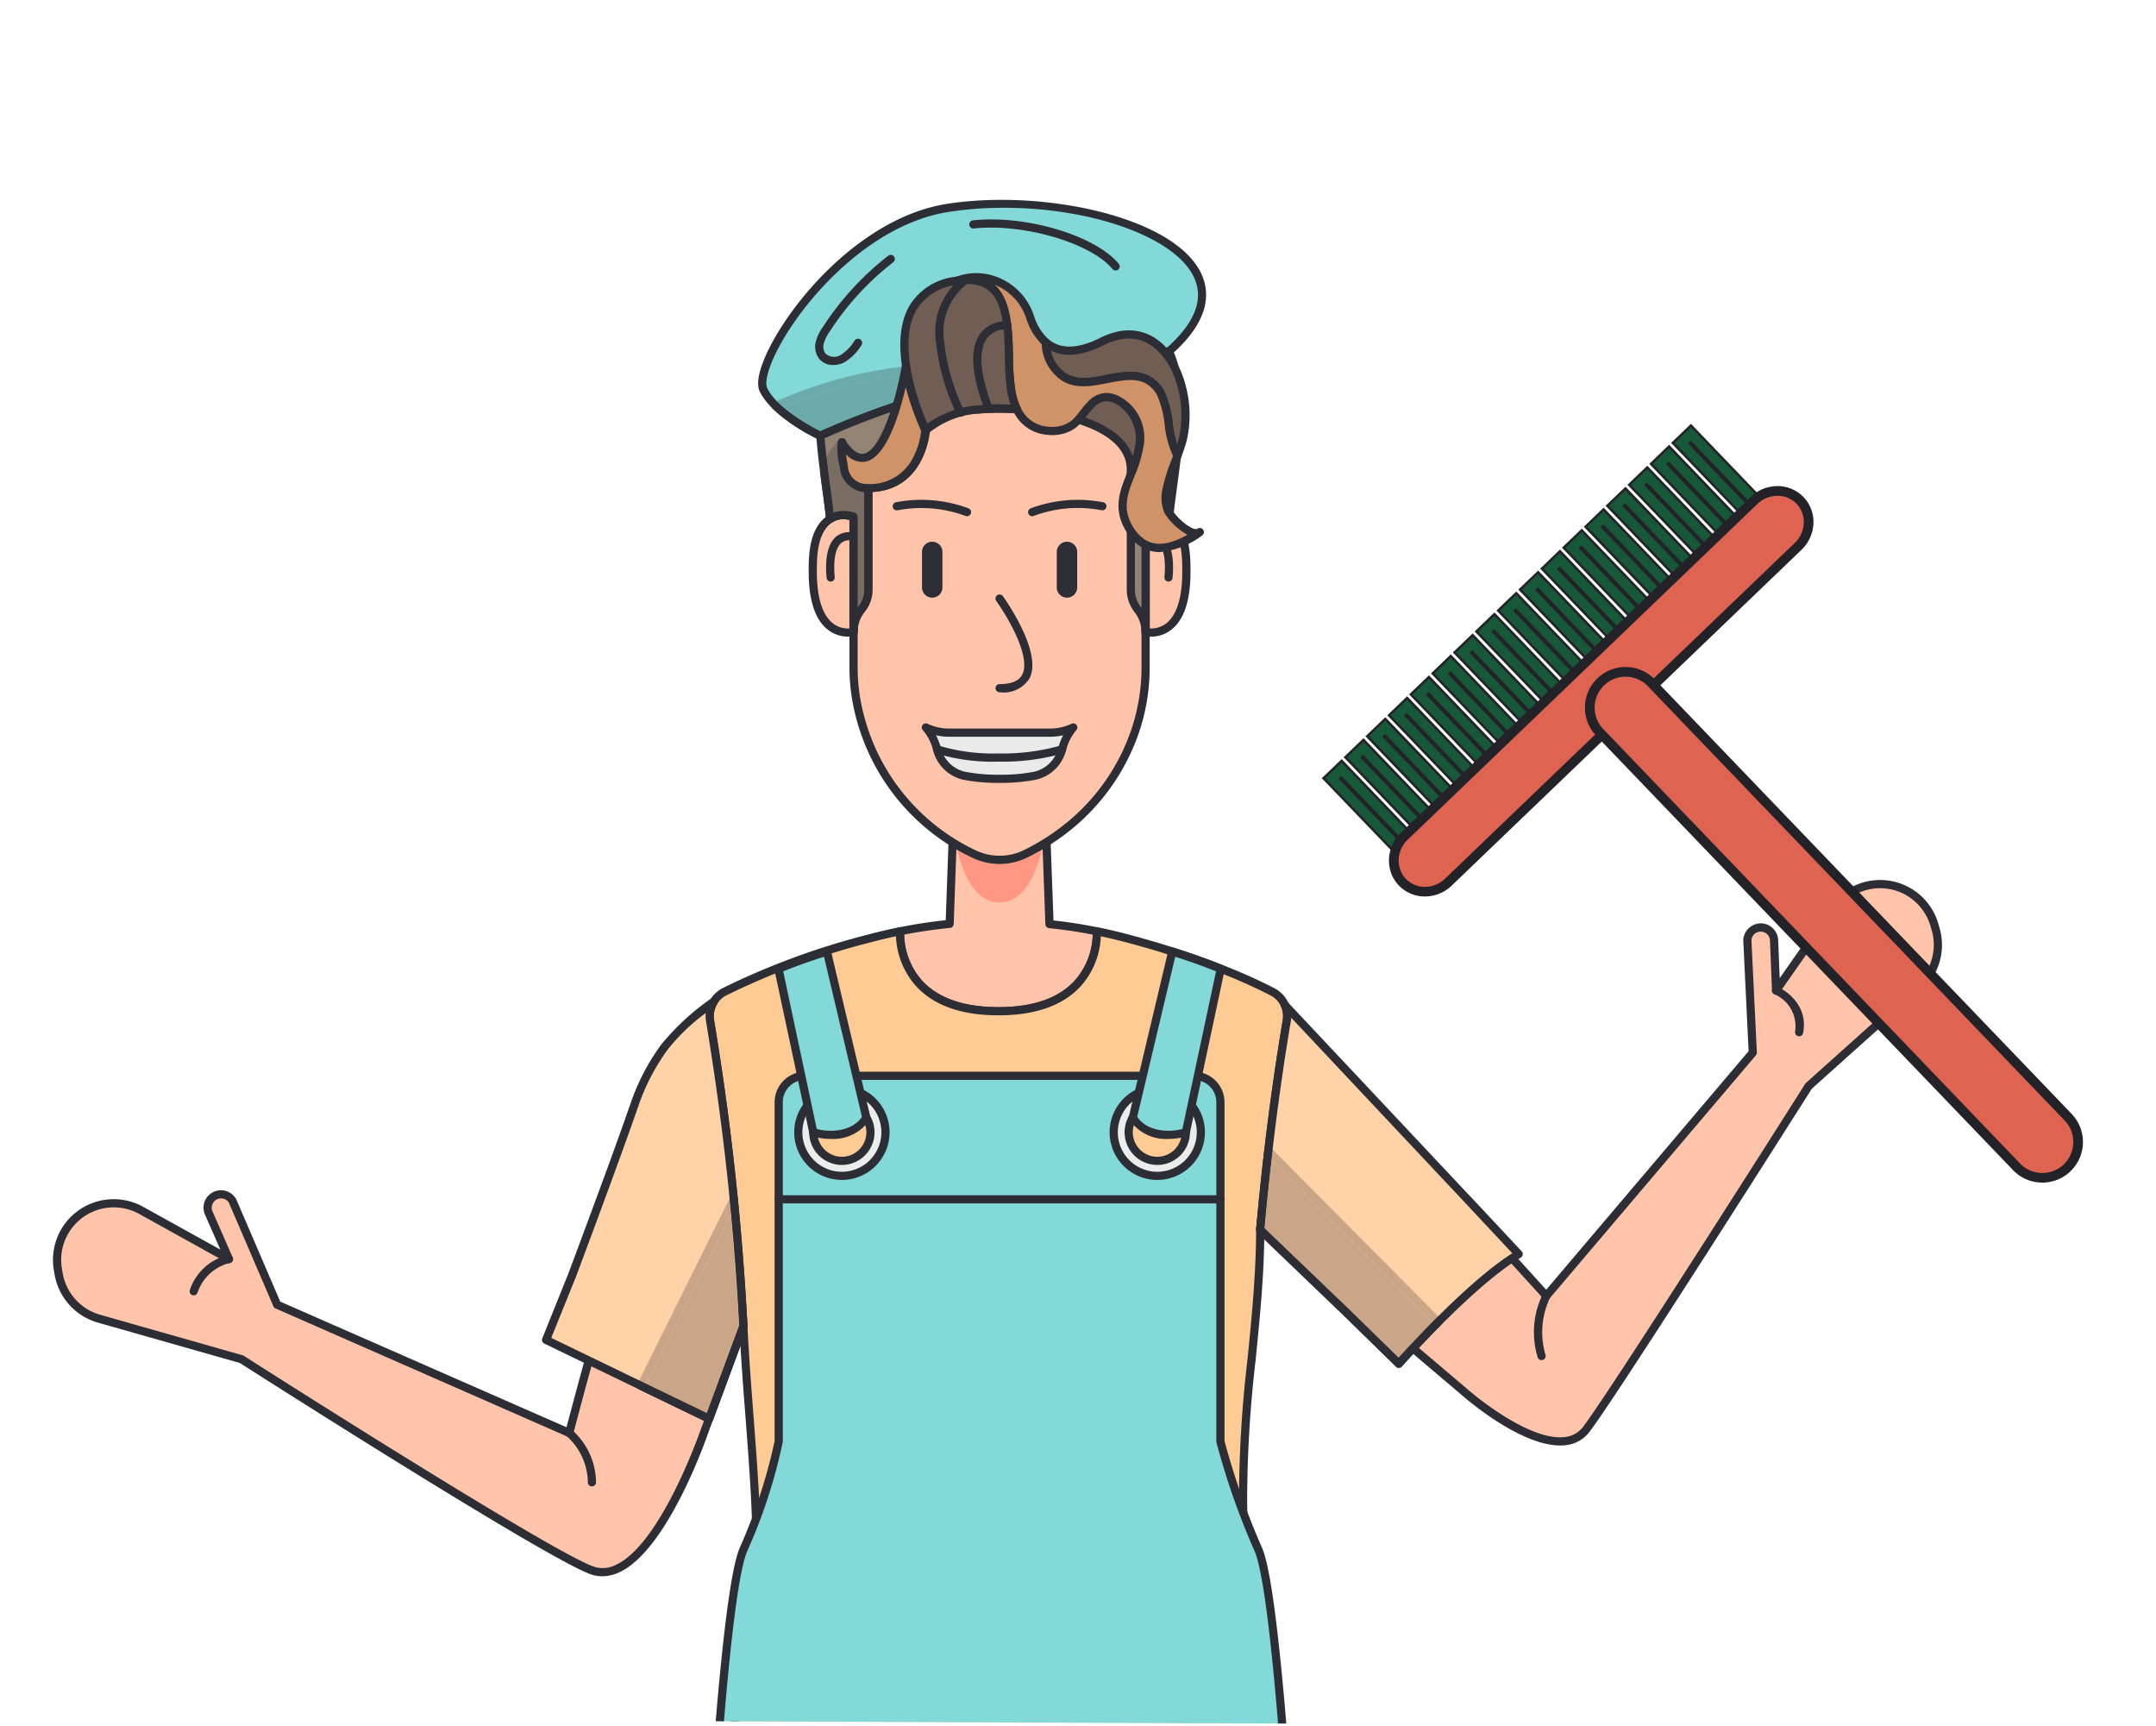 <svg xmlns="http://www.w3.org/2000/svg" xmlns:xlink="http://www.w3.org/1999/xlink" width="187.469" height="150.03" viewBox="0 0 187.469 150.03">
  <defs>
    <clipPath id="clip-path">
      <path id="Trazado_1025" data-name="Trazado 1025" d="M0-.752l160.629.644h26.84V-149.386L0-150.138Z" fill="none"/>
    </clipPath>
  </defs>
  <g id="Grupo_877" data-name="Grupo 877" transform="translate(0 150.138)">
    <g id="Grupo_726" data-name="Grupo 726" clip-path="url(#clip-path)">
      <g id="Grupo_691" data-name="Grupo 691" transform="translate(168.189 -69.78)">
        <path id="Trazado_990" data-name="Trazado 990" d="M0,0,.107.37A4.912,4.912,0,0,1-1.4,5.523l-9.519,8.529s-16.562,26.155-19.3,29.808-10.438-3.043-10.438-3.043l-8.946-7.593a63.057,63.057,0,0,1,8.6-8.933l7.28,8.011,17.948-21.155-.469-9.774A1.164,1.164,0,0,1-15.424.319l.04-.011a1.154,1.154,0,0,1,1.45,1.065l.179,4.378L-8.747-1.4A4.927,4.927,0,0,1-3.436-3.334,4.91,4.91,0,0,1-1.288-2.113,4.9,4.9,0,0,1,0,0" fill="#ffc4aa"/>
      </g>
      <g id="Grupo_692" data-name="Grupo 692" transform="translate(135.646 -24.475)">
        <path id="Trazado_991" data-name="Trazado 991" d="M0,0C-3.46,0-8.147-4.043-8.351-4.221l-8.943-7.588a.357.357,0,0,1-.053-.486,63.688,63.688,0,0,1,8.652-8.991.359.359,0,0,1,.493.034L-1.2-13.539,16.4-34.279l-.465-9.636a1.529,1.529,0,0,1,1.083-1.409l.064-.018a1.5,1.5,0,0,1,1.269.246,1.515,1.515,0,0,1,.618,1.147l.132,3.328,4.4-6.29A5.3,5.3,0,0,1,29.2-48.982a5.306,5.306,0,0,1,2.306,1.31A5.266,5.266,0,0,1,32.882-45.4l.109.369a5.283,5.283,0,0,1-1.618,5.523L21.9-31.021C21.142-29.833,5.27-4.784,2.6-1.23A2.992,2.992,0,0,1,.433-.021,4.13,4.13,0,0,1,0,0M-16.575-12.131-7.889-4.76C-7.836-4.714-2.826-.391.359-.729a2.283,2.283,0,0,0,1.675-.928c2.7-3.6,19.124-29.525,19.288-29.787l.061-.073L30.9-40.045a4.592,4.592,0,0,0,1.411-4.788L32.2-45.2a4.532,4.532,0,0,0-1.2-1.96,4.543,4.543,0,0,0-1.993-1.132A4.57,4.57,0,0,0,24.09-46.5l-5.012,7.152a.355.355,0,0,1-.391.139.353.353,0,0,1-.255-.327l-.175-4.379a.8.8,0,0,0-.328-.6.8.8,0,0,0-.677-.129l-.054.012a.8.8,0,0,0-.552.727l.47,9.739a.376.376,0,0,1-.084.247L-.916-12.771a.355.355,0,0,1-.264.125.378.378,0,0,1-.271-.116L-8.5-20.521a63.535,63.535,0,0,0-8.075,8.39" fill="#2d2e35"/>
      </g>
      <g id="Grupo_693" data-name="Grupo 693" transform="translate(134.04 -31.895)">
        <path id="Trazado_992" data-name="Trazado 992" d="M0,0A.354.354,0,0,1-.341-.26a7.519,7.519,0,0,1,.454-5.5A.355.355,0,0,1,.6-5.888.351.351,0,0,1,.725-5.4,6.976,6.976,0,0,0,.344-.452.353.353,0,0,1,.1-.015Z" fill="#2d2e35"/>
      </g>
      <g id="Grupo_694" data-name="Grupo 694" transform="translate(156.436 -60.046)">
        <path id="Trazado_993" data-name="Trazado 993" d="M0,0-.067-.008A.357.357,0,0,1-.35-.422a3.011,3.011,0,0,0-1.8-3.235.355.355,0,0,1-.181-.468.356.356,0,0,1,.466-.184C-1.835-4.3.887-3.081.35-.29A.358.358,0,0,1,0,0" fill="#2d2e35"/>
      </g>
      <g id="Grupo_695" data-name="Grupo 695" transform="translate(64.644 -34.863)">
        <path id="Trazado_994" data-name="Trazado 994" d="M0,0-3.378,9.125s-4.79,14.018-9.851,12.1C-17.5,19.6-43.645,2.886-43.645,2.886L-55.94-.607A4.927,4.927,0,0,1-59.556-4.58l-.062-.379a4.955,4.955,0,0,1,.228-2.464,4.932,4.932,0,0,1,1.4-2.039,4.92,4.92,0,0,1,5.617-.592l7.638,4.238L-46.5-9.829a1.158,1.158,0,0,1,.839-1.591l.043-.01a1.163,1.163,0,0,1,1.206.584l3.862,8.993L-15.144,9.3S-12.863.5-11.406-3.9C-7.026-2.384-6.5-2.2,0,0" fill="#ffc4aa"/>
      </g>
      <g id="Grupo_696" data-name="Grupo 696" transform="translate(52.383 -13.105)">
        <path id="Trazado_995" data-name="Trazado 995" d="M0,0A3.057,3.057,0,0,1-1.1-.2C-5.3-1.8-29.957-17.539-31.531-18.543l-12.243-3.481a5.29,5.29,0,0,1-3.871-4.256l-.066-.38a5.291,5.291,0,0,1,.25-2.642,5.212,5.212,0,0,1,1.5-2.186,5.287,5.287,0,0,1,6.02-.634l6.719,3.724-1.339-3.047a1.509,1.509,0,0,1,.052-1.307,1.511,1.511,0,0,1,1.04-.777l.033-.005a1.515,1.515,0,0,1,1.594.757l3.826,8.9L-3.122-12.954c.467-1.779,2.374-9,3.642-12.814A.345.345,0,0,1,.7-25.974a.342.342,0,0,1,.273-.018c4.386,1.516,4.919,1.7,11.4,3.9a.357.357,0,0,1,.208.182.372.372,0,0,1,.011.278L9.214-12.51C9.076-12.1,5.7-2.333,1.489-.355A3.511,3.511,0,0,1,0,0M-42.49-32.072a4.578,4.578,0,0,0-3,1.121,4.549,4.549,0,0,0-1.3,1.89,4.557,4.557,0,0,0-.214,2.286l.062.38a4.584,4.584,0,0,0,3.36,3.686l12.3,3.5.1.042C-30.932-19-5.031-2.461-.844-.869A2.494,2.494,0,0,0,1.187-1C5.123-2.848,8.511-12.651,8.544-12.748L11.8-21.539C5.806-23.571,5.085-23.818,1.082-25.2c-1.443,4.434-3.6,12.746-3.621,12.832a.369.369,0,0,1-.189.23.347.347,0,0,1-.3.005L-28.43-23.286a.352.352,0,0,1-.182-.186l-3.865-8.994a.8.8,0,0,0-.822-.373l-.018.006a.794.794,0,0,0-.561.412.8.8,0,0,0-.03.694l1.759,4.008a.354.354,0,0,1-.085.405.354.354,0,0,1-.412.049L-40.281-31.5a4.559,4.559,0,0,0-2.209-.57" fill="#2d2e35"/>
      </g>
      <g id="Grupo_697" data-name="Grupo 697" transform="translate(51.471 -20.92)">
        <path id="Trazado_996" data-name="Trazado 996" d="M0,0H-.013A.356.356,0,0,1-.356-.368a5.474,5.474,0,0,0-1.842-4,.359.359,0,0,1-.046-.5.354.354,0,0,1,.5-.045A6.143,6.143,0,0,1,.355-.343.356.356,0,0,1,0,0" fill="#2d2e35"/>
      </g>
      <g id="Grupo_698" data-name="Grupo 698" transform="translate(86.819 -62.228)">
        <path id="Trazado_997" data-name="Trazado 997" d="M0,0C8.923,0,8.57-6.75,8.555-6.948A41.328,41.328,0,0,0,4.44-7.574l-.312-8.568H-3.937L-4.245-7.6c-1.442.144-2.886.36-4.313.648C-8.576-6.738-8.916,0,0,0" fill="#ffc4aa"/>
      </g>
      <g id="Grupo_699" data-name="Grupo 699" transform="translate(86.819 -61.873)">
        <path id="Trazado_998" data-name="Trazado 998" d="M0,0C-3.2,0-5.615-.852-7.157-2.529a6.9,6.9,0,0,1-1.753-4.8.351.351,0,0,1,.281-.318c1.337-.27,2.694-.479,4.043-.62l.294-8.239a.354.354,0,0,1,.355-.342H4.128a.355.355,0,0,1,.356.342l.3,8.26c1.278.138,2.569.341,3.844.6a.353.353,0,0,1,.282.323A6.908,6.908,0,0,1,7.126-2.5C5.583-.839,3.187,0,0,0M-8.2-7.011A6.256,6.256,0,0,0-6.627-3C-5.227-1.483-2.995-.71,0-.71s5.2-.764,6.605-2.269A6.253,6.253,0,0,0,8.2-7.011c-1.265-.249-2.538-.437-3.8-.564a.354.354,0,0,1-.321-.34l-.3-8.226H-3.6l-.291,8.205a.355.355,0,0,1-.319.34c-1.33.13-2.676.326-4,.585" fill="#2d2e35"/>
      </g>
      <g id="Grupo_700" data-name="Grupo 700" transform="translate(83.242 -76.263)">
        <path id="Trazado_999" data-name="Trazado 999" d="M0,0C.47,1.961,1.5,4.585,3.671,4.585S6.874,1.964,7.344,0Q6.707.374,6.042.7a5.449,5.449,0,0,1-2.367.543A5.445,5.445,0,0,1,1.308.7Q.639.371,0,0" fill="#ff9782"/>
      </g>
      <g id="Grupo_701" data-name="Grupo 701" transform="translate(74.22 -109.859)">
        <path id="Trazado_1000" data-name="Trazado 1000" d="M0,0V17.729a16.928,16.928,0,0,0,.213,2.69A18.328,18.328,0,0,0,10.485,33.973a5.1,5.1,0,0,0,4.425,0,19.444,19.444,0,0,0,3.871-2.482h0a18.208,18.208,0,0,0,5.641-8.046v-.006c.166-.464.307-.942.427-1.42a17.083,17.083,0,0,0,.542-4.29V0a5.438,5.438,0,0,0-5.581-5.281H5.575A5.551,5.551,0,0,0,.235-1.518,4.99,4.99,0,0,0,0,0" fill="#ffc4aa"/>
      </g>
      <g id="Grupo_702" data-name="Grupo 702" transform="translate(86.917 -75.024)">
        <path id="Trazado_1001" data-name="Trazado 1001" d="M0,0A5.459,5.459,0,0,1-2.367-.542a18.708,18.708,0,0,1-10.465-13.82,16.7,16.7,0,0,1-.222-2.743V-34.834a5.362,5.362,0,0,1,.253-1.627,5.944,5.944,0,0,1,5.679-4.01H7.114a5.8,5.8,0,0,1,5.937,5.637V-17.1a17.637,17.637,0,0,1-.552,4.379c-.13.511-.276,1-.436,1.452l-.014.036A18.6,18.6,0,0,1,6.311-3.07l-.035.026a19.876,19.876,0,0,1-3.909,2.5A5.462,5.462,0,0,1,0,0M-7.122-39.76a5.224,5.224,0,0,0-5,3.515,4.657,4.657,0,0,0-.219,1.411V-17.1a16.067,16.067,0,0,0,.213,2.633A17.989,17.989,0,0,0-2.06-1.182a4.831,4.831,0,0,0,4.117,0,19.177,19.177,0,0,0,3.8-2.436l.032-.025a17.8,17.8,0,0,0,5.5-7.864l.012-.026c.151-.431.291-.888.411-1.368a16.865,16.865,0,0,0,.528-4.2V-34.834A5.088,5.088,0,0,0,7.114-39.76Z" fill="#2d2e35"/>
      </g>
      <g id="Grupo_703" data-name="Grupo 703" transform="translate(86.913 -89.957)">
        <path id="Trazado_1002" data-name="Trazado 1002" d="M0,0A.351.351,0,0,1-.349-.355.351.351,0,0,1,0-.71c1.033,0,1.693-.275,1.975-.824.8-1.573-1.36-5.153-2.262-6.4a.362.362,0,0,1,.082-.5.356.356,0,0,1,.495.083c.143.2,3.48,4.861,2.318,7.14A2.658,2.658,0,0,1,0,0" fill="#2d2e35"/>
      </g>
      <g id="Grupo_704" data-name="Grupo 704" transform="translate(92.775 -98.18)">
        <path id="Trazado_1003" data-name="Trazado 1003" d="M0,0A.886.886,0,0,1-.887-.888V-3.973A.887.887,0,0,1,0-4.862a.89.89,0,0,1,.89.889V-.888A.89.89,0,0,1,0,0" fill="#2d2e35"/>
      </g>
      <g id="Grupo_705" data-name="Grupo 705" transform="translate(81.056 -98.18)">
        <path id="Trazado_1004" data-name="Trazado 1004" d="M0,0A.885.885,0,0,1-.885-.888V-3.973A.885.885,0,0,1,0-4.862a.888.888,0,0,1,.889.889V-.888A.887.887,0,0,1,0,0" fill="#2d2e35"/>
      </g>
      <g id="Grupo_706" data-name="Grupo 706" transform="translate(80.508 -86.898)">
        <path id="Trazado_1005" data-name="Trazado 1005" d="M0,0A4.66,4.66,0,0,1,.975,1.911a3.156,3.156,0,0,0,2.4,2.3,15.36,15.36,0,0,0,3.027.258,15.425,15.425,0,0,0,3.034-.258,3.157,3.157,0,0,0,2.4-2.3A4.579,4.579,0,0,1,12.816,0,4.8,4.8,0,0,1,10.79.453H2.024A4.79,4.79,0,0,1,0,0" fill="#e9eae9"/>
      </g>
      <g id="Grupo_707" data-name="Grupo 707" transform="translate(86.913 -82.077)">
        <path id="Trazado_1006" data-name="Trazado 1006" d="M0,0A15.932,15.932,0,0,1-3.1-.265,3.49,3.49,0,0,1-5.773-2.817a4.264,4.264,0,0,0-.885-1.754A.356.356,0,0,1-6.7-5.025a.354.354,0,0,1,.44-.116,4.416,4.416,0,0,0,1.874.417H4.386A4.419,4.419,0,0,0,6.26-5.141a.354.354,0,0,1,.441.117.354.354,0,0,1-.041.456,4.3,4.3,0,0,0-.88,1.751A3.5,3.5,0,0,1,3.1-.265,16,16,0,0,1,0,0M-5.527-4.144A5.793,5.793,0,0,1-5.086-3,2.787,2.787,0,0,0-2.958-.961,15.319,15.319,0,0,0,0-.709,15.319,15.319,0,0,0,2.962-.961,2.79,2.79,0,0,0,5.091-3a5.856,5.856,0,0,1,.441-1.141,5.059,5.059,0,0,1-1.146.129H-4.381a5.047,5.047,0,0,1-1.146-.129" fill="#2d2e35"/>
      </g>
      <g id="Grupo_708" data-name="Grupo 708" transform="translate(99.613 -105.222)">
        <path id="Trazado_1007" data-name="Trazado 1007" d="M0,0V10.029a2.5,2.5,0,0,0,1.774-.311c.89-.541,1.773-1.854,1.773-4.935,0-1.533-.07-3.665-1.515-4.588L1.917.124A1.94,1.94,0,0,0,1-.135,2.624,2.624,0,0,0,0,0" fill="#ffc4aa"/>
      </g>
      <g id="Grupo_709" data-name="Grupo 709" transform="translate(100.083 -94.79)">
        <path id="Trazado_1008" data-name="Trazado 1008" d="M0,0A2.53,2.53,0,0,1-.559-.057.357.357,0,0,1-.826-.4V-10.431a.36.36,0,0,1,.208-.326,3,3,0,0,1,1.144-.164,2.264,2.264,0,0,1,1.093.3l.14.085C3.433-9.461,3.433-6.981,3.433-5.648c0,2.69-.654,4.453-1.945,5.237A2.846,2.846,0,0,1,0,0M-.115-.714a2.164,2.164,0,0,0,1.233-.3c1.05-.637,1.6-2.239,1.6-4.63,0-1.2,0-3.425-1.348-4.289L1.27-10a1.562,1.562,0,0,0-.744-.21,3.631,3.631,0,0,0-.641.051Z" fill="#2d2e35"/>
      </g>
      <g id="Grupo_710" data-name="Grupo 710" transform="translate(101.607 -99.578)">
        <path id="Trazado_1009" data-name="Trazado 1009" d="M0,0H-.021A.359.359,0,0,1-.356-.389c.169-1.94-.232-2.7-.6-2.991a1.062,1.062,0,0,0-.931-.168.36.36,0,0,1-.447-.229.355.355,0,0,1,.223-.446,1.784,1.784,0,0,1,1.586.281c.741.581,1.035,1.8.876,3.615A.355.355,0,0,1,0,0" fill="#2d2e35"/>
      </g>
      <g id="Grupo_711" data-name="Grupo 711" transform="translate(70.67 -100.438)">
        <path id="Trazado_1010" data-name="Trazado 1010" d="M0,0C0,3.081.885,4.393,1.776,4.935a2.49,2.49,0,0,0,1.774.311V-4.783a2.624,2.624,0,0,0-1-.135,1.925,1.925,0,0,0-.923.259l-.113.07C.072-3.663,0-1.533,0,0" fill="#ffc4aa"/>
      </g>
      <g id="Grupo_712" data-name="Grupo 712" transform="translate(73.75 -94.79)">
        <path id="Trazado_1011" data-name="Trazado 1011" d="M0,0A2.847,2.847,0,0,1-1.489-.411C-2.781-1.2-3.433-2.958-3.433-5.648c0-1.333,0-3.813,1.677-4.888l.111-.068a2.3,2.3,0,0,1,1.118-.317,2.827,2.827,0,0,1,1.144.168.351.351,0,0,1,.205.322V-.4a.353.353,0,0,1-.267.345A2.462,2.462,0,0,1,0,0M-.527-10.211a1.564,1.564,0,0,0-.751.216l-.088.053c-1.358.869-1.358,3.1-1.358,4.294,0,2.391.554,3.993,1.6,4.63A2.2,2.2,0,0,0,.113-.711V-10.16a3.608,3.608,0,0,0-.64-.051" fill="#2d2e35"/>
      </g>
      <g id="Grupo_713" data-name="Grupo 713" transform="translate(72.226 -99.578)">
        <path id="Trazado_1012" data-name="Trazado 1012" d="M0,0A.356.356,0,0,1-.353-.327c-.158-1.818.135-3.034.874-3.615a1.786,1.786,0,0,1,1.587-.281.354.354,0,0,1,.221.452.357.357,0,0,1-.449.223,1.047,1.047,0,0,0-.927.168C.587-3.087.185-2.329.354-.389A.353.353,0,0,1,.033,0Z" fill="#2d2e35"/>
      </g>
      <g id="Grupo_714" data-name="Grupo 714" transform="translate(80.091 -113.695)">
        <path id="Trazado_1013" data-name="Trazado 1013" d="M0,0A22.66,22.66,0,0,1,4.99-.846l.036,0A29.7,29.7,0,0,1,8.309-.869l.027.006a21.669,21.669,0,0,1,5.346.889c.358-.4.654-.869,1.1-1.319a1.961,1.961,0,0,1,1.283-.634,2.2,2.2,0,0,1,1.1.306,3.757,3.757,0,0,1,1.782,4.135A10.318,10.318,0,0,1,18.237,4.8V14.858c0,1.632,1.285,1.848,1.285,3.644V8.473a2.624,2.624,0,0,1,1-.135,1.94,1.94,0,0,1,.922.259l.115.07c.015-.155.032-.317.049-.477.166-1.476.424-3.132.621-4.832a21.973,21.973,0,0,0-.179-7.864,9.127,9.127,0,0,0-.764-1.962,9.968,9.968,0,0,0-4.63-4.142,17.317,17.317,0,0,0-6.119-1.422c-.688-.047-2.518-.069-4.223-.067H6.3c-.614.007-1.213.011-1.733.02H4.556c-.631.012-1.148.027-1.447.047C-3.769-10.959-1.134-2.823,0,0" fill="#938374"/>
      </g>
      <g id="Grupo_715" data-name="Grupo 715" transform="translate(99.613 -94.838)">
        <path id="Trazado_1014" data-name="Trazado 1014" d="M0,0A.355.355,0,0,1-.356-.355a2.783,2.783,0,0,0-.6-1.721A3.184,3.184,0,0,1-1.639-4V-14.053l.026-.132A10.274,10.274,0,0,0-.926-16.4a3.47,3.47,0,0,0-1.607-3.769,1.751,1.751,0,0,0-.91-.261,1.632,1.632,0,0,0-1.043.528,7.708,7.708,0,0,0-.634.751c-.153.195-.3.379-.46.559a.349.349,0,0,1-.368.1,21.222,21.222,0,0,0-5.256-.878l-.045,0a29.349,29.349,0,0,0-3.221.018l-.066.007a22.5,22.5,0,0,0-4.885.83.351.351,0,0,1-.429-.207c-.8-1.972-2.452-6.892-.7-9.969a5.339,5.339,0,0,1,4.084-2.546c.317-.022.806-.038,1.485-.052h.026c.529-.009,1.124-.014,1.734-.018,1.525-.009,3.5.016,4.255.066A17.584,17.584,0,0,1-2.72-29.79a10.351,10.351,0,0,1,4.79,4.3,9.33,9.33,0,0,1,.794,2.04,22.27,22.27,0,0,1,.19,8c-.1.846-.213,1.681-.321,2.487-.11.825-.213,1.605-.3,2.346-.022.142-.033.282-.048.416l-.005.057a.357.357,0,0,1-.2.286.353.353,0,0,1-.347-.027l-.094-.06A1.572,1.572,0,0,0,1-10.163a3.627,3.627,0,0,0-.64.051V-.355A.354.354,0,0,1,0,0M-.929-13.985V-4A2.492,2.492,0,0,0-.37-2.47l.012.015,0-7.929a.359.359,0,0,1,.208-.325A3,3,0,0,1,1-10.873a2.071,2.071,0,0,1,.736.139c.082-.74.189-1.513.3-2.334.107-.8.22-1.633.317-2.47a21.778,21.778,0,0,0-.169-7.734,8.7,8.7,0,0,0-.736-1.883,9.616,9.616,0,0,0-4.465-3.99,16.844,16.844,0,0,0-5.994-1.389c-.632-.043-2.36-.072-4.2-.067-.618,0-1.213.013-1.733.022h-.017c-.658.01-1.154.028-1.426.045a4.642,4.642,0,0,0-3.541,2.19c-1.519,2.672-.164,7.019.62,9.055a23.846,23.846,0,0,1,4.757-.769v0l.022-.006a30.447,30.447,0,0,1,3.335-.019l.045,0a22.417,22.417,0,0,1,5.192.838c.092-.109.183-.226.277-.347a8.475,8.475,0,0,1,.688-.812,2.28,2.28,0,0,1,1.521-.74,2.422,2.422,0,0,1,1.281.347,4.078,4.078,0,0,1,1.969,4.5,10.463,10.463,0,0,1-.706,2.305" fill="#2d2e35"/>
      </g>
      <g id="Grupo_716" data-name="Grupo 716" transform="translate(72.176 -105.027)">
        <path id="Trazado_1015" data-name="Trazado 1015" d="M0,0,.117-.071a1.928,1.928,0,0,1,.924-.258,2.7,2.7,0,0,1,1,.134V9.834c0-1.9,1.283-2.012,1.283-3.644V-2.682c4.712,0,5.006-5.027,5.006-5.027s-.173-.359-.417-.958C6.781-11.49,4.146-19.627,11.024-20.7A17.371,17.371,0,0,0,4.9-19.277,9.954,9.954,0,0,0,.278-15.135C-1.99-10.954-.447-4.514,0,0" fill="#938374"/>
      </g>
      <g id="Grupo_717" data-name="Grupo 717" transform="translate(74.22 -94.838)">
        <path id="Trazado_1016" data-name="Trazado 1016" d="M0,0A.355.355,0,0,1-.356-.355v-9.757A3.67,3.67,0,0,0-1-10.163a1.555,1.555,0,0,0-.751.215l-.091.054a.352.352,0,0,1-.347.027.364.364,0,0,1-.2-.286c-.084-.861-.21-1.788-.343-2.77-.575-4.261-1.228-9.09.662-12.571a10.341,10.341,0,0,1,4.788-4.3,17.577,17.577,0,0,1,6.243-1.453.362.362,0,0,1,.382.315.361.361,0,0,1-.3.39,4.662,4.662,0,0,0-3.571,2.194c-1.6,2.81-.014,7.478.738,9.354.237.579.4.935.408.938l.032.175c0,.052-.352,5.106-5,5.353V-4a3.034,3.034,0,0,1-.666,1.87A2.748,2.748,0,0,0,.355-.355.354.354,0,0,1,0,0M-1-10.873a3,3,0,0,1,1.145.164.354.354,0,0,1,.212.325v7.9l.028-.046A2.306,2.306,0,0,0,.929-4v-8.872a.354.354,0,0,1,.354-.356c4.051,0,4.583-3.947,4.642-4.605-.064-.143-.205-.454-.382-.892-.8-1.972-2.452-6.892-.7-9.969a4.684,4.684,0,0,1,1.292-1.461,14.271,14.271,0,0,0-3.124,1.009,9.622,9.622,0,0,0-4.465,3.991c-1.777,3.275-1.141,7.983-.579,12.136.106.8.213,1.561.29,2.284A2.118,2.118,0,0,1-1-10.873" fill="#2d2e35"/>
      </g>
      <g id="Grupo_718" data-name="Grupo 718" transform="translate(75.503 -107.354)">
        <path id="Trazado_1017" data-name="Trazado 1017" d="M0,0C-2.63,0-2.63-3.034-2.63-4.329a.356.356,0,0,1,.353-.356.356.356,0,0,1,.357.356C-1.92-1.723-1.38-.71,0-.71a.355.355,0,0,1,.356.355A.355.355,0,0,1,0,0" fill="#2d2e35"/>
      </g>
      <g id="Grupo_719" data-name="Grupo 719" transform="translate(72.892 -110.731)">
        <path id="Trazado_1018" data-name="Trazado 1018" d="M0,0A7.414,7.414,0,0,0-.87,1.641c.054.416.11.828.165,1.234.106.8.213,1.559.29,2.281A2.1,2.1,0,0,1,.308,5.02H.326a3,3,0,0,1,1.145.164.356.356,0,0,1,.212.326v7.877l.015-.024a2.338,2.338,0,0,0,.543-1.469V3.367A2.353,2.353,0,0,1,.191,1.306,6.975,6.975,0,0,1,.006.058L0,0" fill="#7a6d64"/>
      </g>
      <g id="Grupo_720" data-name="Grupo 720" transform="translate(73.218 -105.711)">
        <path id="Trazado_1019" data-name="Trazado 1019" d="M0,0H0A2.98,2.98,0,0,1,1.13.164.359.359,0,0,1,1.344.49v7.9l.013-.022V.49A.356.356,0,0,0,1.145.164,3,3,0,0,0,0,0M-1.2-3.379a.233.233,0,0,1-.011.028q.089.678.176,1.336c.1.752.2,1.472.279,2.155l.011,0c-.077-.722-.184-1.484-.29-2.281-.055-.406-.111-.818-.165-1.234" fill="#2d2e35"/>
      </g>
      <g id="Grupo_721" data-name="Grupo 721" transform="translate(72.897 -110.674)">
        <path id="Trazado_1020" data-name="Trazado 1020" d="M0,0A6.889,6.889,0,0,0,.186,1.248c0-.018-.008-.036-.011-.055C.086.7.034.311,0,0" fill="#2d2e35"/>
      </g>
      <g id="Grupo_722" data-name="Grupo 722" transform="translate(73.375 -112.006)">
        <path id="Trazado_1021" data-name="Trazado 1021" d="M0,0A.355.355,0,0,1,.207.323V.35A.359.359,0,0,0,.025.011L0,0" fill="#7a6d64"/>
      </g>
      <g id="Grupo_723" data-name="Grupo 723" transform="translate(71.301 -109.119)">
        <path id="Trazado_1022" data-name="Trazado 1022" d="M0,0-.006.053c.06.485.126.965.19,1.434C.3,2.349.41,3.167.491,3.935L.5,3.925C.421,3.122.3,2.263.181,1.358Q.089.688,0,0" fill="#c5c3c4"/>
      </g>
      <g id="Grupo_724" data-name="Grupo 724" transform="translate(71.804 -105.194)">
        <path id="Trazado_1023" data-name="Trazado 1023" d="M0,0-.012.01C-.006.075,0,.139.007.2a.353.353,0,0,0,.2.286.345.345,0,0,0,.15.033H.365A.351.351,0,0,1,.224.489.365.365,0,0,1,.021.2L0,0" fill="#2d2e35"/>
      </g>
      <g id="Grupo_725" data-name="Grupo 725" transform="translate(73.221 -105.001)">
        <path id="Trazado_1024" data-name="Trazado 1024" d="M0,0H0A3.627,3.627,0,0,1,.629.051V1.125H.642V.051A3.625,3.625,0,0,0,0,0" fill="#c99b8b"/>
      </g>
    </g>
    <g id="Grupo_727" data-name="Grupo 727" transform="translate(73.218 -105.001)">
      <path id="Trazado_1026" data-name="Trazado 1026" d="M0,0H0Z" fill="#2d2e35"/>
    </g>
    <g id="Grupo_748" data-name="Grupo 748" clip-path="url(#clip-path)">
      <g id="Grupo_728" data-name="Grupo 728" transform="translate(73.85 -103.168)">
        <path id="Trazado_1027" data-name="Trazado 1027" d="M0,0V7.667H.013V0H0" fill="#c99b8b"/>
      </g>
      <g id="Grupo_729" data-name="Grupo 729" transform="translate(73.863 -103.167)">
        <path id="Trazado_1028" data-name="Trazado 1028" d="M0,0V7.665H-.013v.308a.354.354,0,0,0,.354.355H.348A.354.354,0,0,1,0,7.974Z" fill="#2d2e35"/>
      </g>
      <g id="Grupo_730" data-name="Grupo 730" transform="translate(73.85 -103.876)">
        <path id="Trazado_1029" data-name="Trazado 1029" d="M0,0V.708H.013V0H0" fill="#2d2e35"/>
      </g>
      <g id="Grupo_731" data-name="Grupo 731" transform="translate(73.2 -105.711)">
        <path id="Trazado_1030" data-name="Trazado 1030" d="M0,0A2.1,2.1,0,0,0-.723.136v0A2.172,2.172,0,0,1,.015,0H0M-.117-3.714a2.353,2.353,0,0,0,2.05,2.061V6.874A2.338,2.338,0,0,1,1.39,8.343l-.015.024v.022L1.4,8.343a2.311,2.311,0,0,0,.546-1.469V-1.662A2.408,2.408,0,0,1-.117-3.714M-.249-6.2A6.858,6.858,0,0,0-1.341-4.709q.076.669.163,1.33A7.414,7.414,0,0,1-.308-5.02l.006.058c-.025-.385-.025-.736-.025-1.01A.361.361,0,0,1-.249-6.2" fill="#7a6d64"/>
      </g>
      <g id="Grupo_732" data-name="Grupo 732" transform="translate(71.858 -110.421)">
        <path id="Trazado_1031" data-name="Trazado 1031" d="M0,0A11.583,11.583,0,0,0-.541,1.176L-.558,1.3c.059.457.12.911.181,1.357.122.906.24,1.765.323,2.568.007.068.014.136.02.2a.365.365,0,0,0,.2.286.347.347,0,0,0,.141.033A.353.353,0,0,0,.5,5.688l.088-.053a1.551,1.551,0,0,1,.748-.215h.021a3.535,3.535,0,0,1,.643.051v9.757a.349.349,0,1,0,.7,0,2.744,2.744,0,0,1,.613-1.774,3.021,3.021,0,0,0,.67-1.87V2.813a.356.356,0,0,1-.342.254,3.082,3.082,0,0,1-.354-.02v8.537a2.3,2.3,0,0,1-.546,1.468l-.028.046v-.021L2.7,13.1V5.2a.357.357,0,0,0-.214-.325,2.979,2.979,0,0,0-1.133-.165,2.155,2.155,0,0,0-.738.14v0l-.011,0C.528,4.167.431,3.446.328,2.695Q.241,2.037.152,1.358c0-.009.008-.018.011-.027Q.077.669,0,0" fill="#2d2e35"/>
      </g>
      <g id="Grupo_733" data-name="Grupo 733" transform="translate(73.627 -110.538)">
        <path id="Trazado_1032" data-name="Trazado 1032" d="M0,0A6.263,6.263,0,0,0,.158,1L.146.934C.079.562.032.254,0,0" fill="#7a6d64"/>
      </g>
      <g id="Grupo_734" data-name="Grupo 734" transform="translate(73.228 -112.037)">
        <path id="Trazado_1033" data-name="Trazado 1033" d="M0,0A.351.351,0,0,0-.256.11C-.263.117-.27.125-.277.131A.361.361,0,0,0-.355.354c0,.273,0,.625.025,1.01.033.311.086.7.175,1.193,0,.019.006.037.01.055A2.408,2.408,0,0,0,1.921,4.664a3.088,3.088,0,0,0,.354.019.356.356,0,0,0,.342-.254v-.1a.353.353,0,0,0-.355-.354H2.231c-.006,0-.028,0-.062,0A1.622,1.622,0,0,1,.558,2.5,6.144,6.144,0,0,1,.4,1.5,4.118,4.118,0,0,1,.348.43.413.413,0,0,0,.355.381V.354A.355.355,0,0,0,.148.031.371.371,0,0,0,0,0" fill="#2d2e35"/>
      </g>
      <g id="Grupo_735" data-name="Grupo 735" transform="translate(109.579 -43.264)">
        <path id="Trazado_1034" data-name="Trazado 1034" d="M0,0C0,7.927-1.651,15.8-1.491,23.771c.145,7.257.3,14.685,2.55,21.578,4.036,12.368-24.215,11.37-30.452,11.115-5.606-.231-13.156-.636-16.237-6.3a8.345,8.345,0,0,1-.488-6.145c3.968-11.43,1.842-22.588,1.181-35.617a237.912,237.912,0,0,0-2.9-26.525,2.42,2.42,0,0,1,.324-1.679,2.394,2.394,0,0,1,.926-.852A65.339,65.339,0,0,1-33.964-25.3q1.317-.351,2.646-.618c-.018.21-.358,6.951,8.558,6.951s8.564-6.752,8.552-6.951c.89.178,1.768.384,2.647.618,1.268.337,2.585.718,3.91,1.144,1.559.493,3.13,1.047,4.666,1.665,1.392.557,2.752,1.168,4.044,1.832a2.345,2.345,0,0,1,1.08,1.148,2.435,2.435,0,0,1,.169,1.383C1.8-15.132.744-8.4,0,0" fill="#ffcb95"/>
      </g>
      <g id="Grupo_736" data-name="Grupo 736" transform="translate(86.053 13.68)">
        <path id="Trazado_1035" data-name="Trazado 1035" d="M0,0C-2.006,0-3.985-.046-5.882-.125c-5.3-.218-13.3-.547-16.532-6.486a8.745,8.745,0,0,1-.514-6.431c3.12-8.98,2.428-18,1.7-27.557-.2-2.561-.4-5.209-.536-7.927a235.892,235.892,0,0,0-2.894-26.481,2.779,2.779,0,0,1,.378-1.926,2.7,2.7,0,0,1,1.059-.981,64.587,64.587,0,0,1,12.693-4.668c.883-.237,1.78-.446,2.666-.625a.354.354,0,0,1,.3.085.347.347,0,0,1,.119.294,6.291,6.291,0,0,0,1.573,4.271c1.405,1.522,3.634,2.294,6.632,2.294,2.98,0,5.2-.764,6.6-2.271a6.256,6.256,0,0,0,1.6-4.3.364.364,0,0,1,.115-.291.371.371,0,0,1,.308-.083c.887.179,1.784.388,2.666.625,1.365.362,2.685.747,3.93,1.146,1.658.527,3.235,1.09,4.69,1.675s2.818,1.2,4.073,1.847A2.723,2.723,0,0,1,25.99-76.6a2.765,2.765,0,0,1,.193,1.589c-.436,2.559-1.535,9.441-2.3,18.08,0,3.787-.383,7.619-.753,11.324a105.982,105.982,0,0,0-.741,12.424c.148,7.181.3,14.61,2.535,21.474a6.108,6.108,0,0,1-.766,5.881C20.65-1.2,10.032,0,0,0M-8.147-82.423c-.735.156-1.473.332-2.2.527A64.066,64.066,0,0,0-22.9-77.283a1.986,1.986,0,0,0-.782.723,2.1,2.1,0,0,0-.282,1.434,235.592,235.592,0,0,1,2.9,26.563c.137,2.709.34,5.353.535,7.91.737,9.63,1.431,18.724-1.736,27.845a7.955,7.955,0,0,0,.467,5.856c3.038,5.586,10.8,5.906,15.938,6.118C10-.186,20.453-2.108,23.59-6.253a5.364,5.364,0,0,0,.657-5.231c-2.273-6.965-2.421-14.447-2.567-21.682a105.028,105.028,0,0,1,.744-12.508c.368-3.692.745-7.511.745-11.269l0-.031c.769-8.674,1.874-15.583,2.312-18.152a2.081,2.081,0,0,0-.144-1.181,2.024,2.024,0,0,0-.917-.976c-1.237-.633-2.59-1.247-4.014-1.818s-3-1.136-4.639-1.656c-1.237-.4-2.546-.781-3.9-1.139-.73-.195-1.467-.371-2.2-.527A6.915,6.915,0,0,1,7.891-78.05c-1.542,1.657-3.939,2.5-7.125,2.5-3.2,0-5.615-.85-7.157-2.528a6.908,6.908,0,0,1-1.756-4.341" fill="#2d2e35"/>
      </g>
      <g id="Grupo_737" data-name="Grupo 737" transform="translate(64.642 -34.863)">
        <path id="Trazado_1036" data-name="Trazado 1036" d="M0,0-.885,2.4-2.558,6.912l-.427,1.153L-17.162,1.209l2.269-5.636c1.6-4.261,4.1-10.98,5.446-14.889a18.806,18.806,0,0,1,2.569-4.923A21.714,21.714,0,0,1-2.572-28.2a2.423,2.423,0,0,0-.324,1.68A237.662,237.662,0,0,1,0,0" fill="#ffd2a8"/>
      </g>
      <g id="Grupo_738" data-name="Grupo 738" transform="translate(61.657 -26.443)">
        <path id="Trazado_1037" data-name="Trazado 1037" d="M0,0-.156-.035-14.33-6.891a.355.355,0,0,1-.174-.452l2.268-5.637C-9.6-20.031-7.819-24.9-6.8-27.851a19.207,19.207,0,0,1,2.623-5.018A21.587,21.587,0,0,1,.167-36.884L.2-36.9a.35.35,0,0,1,.453.018.353.353,0,0,1,.064.45A2.1,2.1,0,0,0,.435-35,235.375,235.375,0,0,1,3.339-8.44l-.02.141L.331-.232a.346.346,0,0,1-.2.207ZM-13.724-7.387-.2-.844,2.625-8.478A235.9,235.9,0,0,0-.263-34.885a2.929,2.929,0,0,1-.024-.747A17.151,17.151,0,0,0-3.6-32.451a18.469,18.469,0,0,0-2.524,4.832c-1.024,2.958-2.8,7.831-5.444,14.9Z" fill="#2d2e35"/>
      </g>
      <g id="Grupo_739" data-name="Grupo 739" transform="translate(132.056 -41.112)">
        <path id="Trazado_1038" data-name="Trazado 1038" d="M0,0C-4.206,2.485-10.42,9.531-10.42,9.531l-4.759-4.655-7.3-6.993v-.035c.744-8.4,1.8-15.132,2.308-18.125a2.435,2.435,0,0,0-.169-1.383L-4.465-4.768h0l.626.668L-1.3-1.392Z" fill="#ffd2a8"/>
      </g>
      <g id="Grupo_740" data-name="Grupo 740" transform="translate(121.636 -31.225)">
        <path id="Trazado_1039" data-name="Trazado 1039" d="M0,0A.361.361,0,0,1-.25-.1L-5.008-4.755-12.3-11.746A.361.361,0,0,1-12.413-12v-.037c.772-8.7,1.877-15.614,2.315-18.183a2.079,2.079,0,0,0-.144-1.18.355.355,0,0,1,.127-.441.354.354,0,0,1,.453.052L6.184-14.927l.035.029,4.46,4.768a.343.343,0,0,1,.088.293.34.34,0,0,1-.169.256C6.488-7.153.325-.191.265-.121A.361.361,0,0,1,.011,0ZM-11.692-12.145l7.178,6.879,4.5,4.4C1.158-2.176,6.119-7.588,9.861-9.962L5.725-14.384,5.7-14.412-9.362-30.436A2.34,2.34,0,0,1-9.4-30.1c-.436,2.546-1.524,9.377-2.293,17.958" fill="#2d2e35"/>
      </g>
      <g id="Grupo_741" data-name="Grupo 741" transform="translate(110.559 -49.294)">
        <path id="Trazado_1040" data-name="Trazado 1040" d="M0,0-.61,5.93,6.562,12.8l4.5,4.4c.474-.526,1.562-1.719,2.936-3.11Z" fill="#caa588"/>
      </g>
      <g id="Grupo_742" data-name="Grupo 742" transform="translate(109.949 -43.364)">
        <path id="Trazado_1041" data-name="Trazado 1041" d="M0,0H0L11.666,11.273c1.022-1.137,2.389-2.546,2.942-3.111l0,0c-1.375,1.391-2.463,2.584-2.937,3.11l-4.5-4.4Z" fill="#2d2e35"/>
      </g>
      <g id="Grupo_743" data-name="Grupo 743" transform="translate(110.655 -50.207)">
        <path id="Trazado_1042" data-name="Trazado 1042" d="M0,0C-.248,2.1-.493,4.4-.711,6.837l.005.006L-.095.913,13.9,15c.164-.165.33-.333.5-.5Z" fill="#caa588"/>
      </g>
      <g id="Grupo_744" data-name="Grupo 744" transform="translate(109.283 -43.032)">
        <path id="Trazado_1043" data-name="Trazado 1043" d="M0,0A.325.325,0,0,0,.044.054.384.384,0,0,1,0,0M0,0H0" fill="#2d2e35"/>
      </g>
      <g id="Grupo_745" data-name="Grupo 745" transform="translate(109.928 -42.402)">
        <path id="Trazado_1044" data-name="Trazado 1044" d="M0,0V0L11.462,11.079a.36.36,0,0,0,.246.1l.015,0a.366.366,0,0,0,.254-.118c.3-.338.638-.713.987-1.089l0,0c-.607.656-.975,1.071-.99,1.089a.356.356,0,0,1-.253.12h-.011a.36.36,0,0,1-.25-.1L6.7,6.422Z" fill="#c5c3c4"/>
      </g>
      <g id="Grupo_746" data-name="Grupo 746" transform="translate(125.238 -34.88)">
        <path id="Trazado_1045" data-name="Trazado 1045" d="M0,0C-.7.708-1.34,1.371-1.863,1.927l0,0C-1.023,1.042-.235.238,0,0" fill="#c99b8b"/>
      </g>
      <g id="Grupo_747" data-name="Grupo 747" transform="translate(123.375 -32.954)">
        <path id="Trazado_1046" data-name="Trazado 1046" d="M0,0-.485.52l0,0C-.322.347-.158.173,0,0Z" fill="#2d2e35"/>
      </g>
    </g>
    <g id="Grupo_749" data-name="Grupo 749" transform="translate(109.928 -42.398)">
      <path id="Trazado_1048" data-name="Trazado 1048" d="M0,0V0L-.586-.566Z" fill="#2d2e35"/>
    </g>
    <g id="Grupo_751" data-name="Grupo 751" clip-path="url(#clip-path)">
      <g id="Grupo_750" data-name="Grupo 750" transform="translate(110.284 -50.43)">
        <path id="Trazado_1049" data-name="Trazado 1049" d="M0,0A.364.364,0,0,0-.117.02a.354.354,0,0,0-.236.3l-.7,6.846A.357.357,0,0,0-1,7.394v0l0,0a.461.461,0,0,0,.044.055s0,0,0,.005l.009.008.586.562,6.7,6.422L11.1,19.1a.359.359,0,0,0,.249.1h.012a.357.357,0,0,0,.253-.121c.014-.017.382-.433.989-1.088.149-.16.311-.334.486-.52.523-.556,1.159-1.219,1.862-1.927.044-.045.069-.07.071-.071a.351.351,0,0,0,0-.5l-.254-.255c-.171.17-.337.337-.5.5l0,0c-.553.565-1.92,1.973-2.942,3.11L-.334,7.067-.34,7.061C-.122,4.621.123,2.323.371.223L.252.1A.356.356,0,0,0,0,0" fill="#2d2e35"/>
      </g>
    </g>
    <g id="Grupo_752" data-name="Grupo 752" transform="translate(56.218 -29.822)">
      <path id="Trazado_1051" data-name="Trazado 1051" d="M0,0,5.242,2.535,8.063-5.1,7.33-14.741Z" fill="#caa588"/>
    </g>
    <g id="Grupo_753" data-name="Grupo 753" transform="translate(61.46 -27.287)">
      <path id="Trazado_1052" data-name="Trazado 1052" d="M0,0-5.242-2.535h0L0,0,2.822-7.627v-.006Z" fill="#2d2e35"/>
    </g>
    <g id="Grupo_758" data-name="Grupo 758" clip-path="url(#clip-path)">
      <g id="Grupo_754" data-name="Grupo 754" transform="translate(64.383 -33.142)">
        <path id="Trazado_1053" data-name="Trazado 1053" d="M0,0-2.408,6.506a.206.206,0,0,0,.016-.037L0,0Z" fill="#c5c3c4"/>
      </g>
      <g id="Grupo_755" data-name="Grupo 755" transform="translate(55.569 -29.347)">
        <path id="Trazado_1054" data-name="Trazado 1054" d="M0,0,.016.008,5.641,2.731v0Z" fill="#c99b8b"/>
      </g>
      <g id="Grupo_756" data-name="Grupo 756" transform="translate(64.383 -33.144)">
        <path id="Trazado_1055" data-name="Trazado 1055" d="M0,0-2.4,6.469a.345.345,0,0,1-.2.208l-.133.024-.156-.035-.289-.141v0l.29.14.156.036.133-.027a.352.352,0,0,0,.186-.168L0,0Z" fill="#2d2e35"/>
      </g>
      <g id="Grupo_757" data-name="Grupo 757" transform="translate(64.995 -34.904)">
        <path id="Trazado_1056" data-name="Trazado 1056" d="M0,0S0,.011,0,.016v0Z" fill="#cba07b"/>
      </g>
    </g>
    <g id="Grupo_759" data-name="Grupo 759" transform="translate(64.976 -34.743)">
      <path id="Trazado_1058" data-name="Trazado 1058" d="M0,0-.592,1.6v0L0,0,.006-.04Z" fill="#2d2e35"/>
    </g>
    <g id="Grupo_803" data-name="Grupo 803" clip-path="url(#clip-path)">
      <g id="Grupo_760" data-name="Grupo 760" transform="translate(63.442 -45.947)">
        <path id="Trazado_1059" data-name="Trazado 1059" d="M0,0-7.864,15.814l.639.31L.1,1.383l.734,9.644h0C.641,7.11.339,3.383,0,0" fill="#caa588"/>
      </g>
      <g id="Grupo_761" data-name="Grupo 761" transform="translate(63.801 -46.232)">
        <path id="Trazado_1060" data-name="Trazado 1060" d="M0,0A.354.354,0,0,0-.315.2L-.359.286C-.02,3.669.282,7.4.48,11.312h0v.005l-2.822,7.628-5.243-2.534v0l-.639-.31-.157.316a.362.362,0,0,0-.018.274.355.355,0,0,0,.166.195l5.642,2.729.289.14.157.036.133-.025a.348.348,0,0,0,.2-.208L.582,13.088l.592-1.6.006-.039.014-.106v-.011L.353.328A.348.348,0,0,0,.07.007.339.339,0,0,0,0,0" fill="#2d2e35"/>
      </g>
      <g id="Grupo_762" data-name="Grupo 762" transform="translate(86.819 -83.927)">
        <path id="Trazado_1061" data-name="Trazado 1061" d="M0,0A16.7,16.7,0,0,1-5.462-.729a.353.353,0,0,1-.2-.457.357.357,0,0,1,.458-.207A16.356,16.356,0,0,0,0-.71,18.486,18.486,0,0,0,5.416-1.4a.354.354,0,0,1,.449.22.357.357,0,0,1-.221.453A18.9,18.9,0,0,1,0,0" fill="#2d2e35"/>
      </g>
      <g id="Grupo_763" data-name="Grupo 763" transform="translate(84.079 -105.259)">
        <path id="Trazado_1062" data-name="Trazado 1062" d="M0,0-.128-.024A10.984,10.984,0,0,0-6.035-.517.354.354,0,0,1-6.451-.8a.353.353,0,0,1,.278-.416,11.7,11.7,0,0,1,6.3.526.352.352,0,0,1,.207.459A.356.356,0,0,1,0,0" fill="#2d2e35"/>
      </g>
      <g id="Grupo_764" data-name="Grupo 764" transform="translate(89.752 -105.259)">
        <path id="Trazado_1063" data-name="Trazado 1063" d="M0,0A.353.353,0,0,1-.332-.228a.356.356,0,0,1,.2-.459,11.707,11.707,0,0,1,6.306-.526A.354.354,0,0,1,6.452-.8a.36.36,0,0,1-.419.28,10.974,10.974,0,0,0-5.9.493Z" fill="#2d2e35"/>
      </g>
      <g id="Grupo_765" data-name="Grupo 765" transform="translate(101.647 -119.595)">
        <path id="Trazado_1064" data-name="Trazado 1064" d="M0,0S-18.259,1.535-30.318,7.336c0,0-3.885-1.788-4.949-4.009-.966-2.012,5.094-12.16,13.453-15.13a14.058,14.058,0,0,1,2.615-.67l.07-.012C-7.061-14.317,9.631-8.461,0,0" fill="#82d9d8"/>
      </g>
      <g id="Grupo_766" data-name="Grupo 766" transform="translate(71.329 -111.903)">
        <path id="Trazado_1065" data-name="Trazado 1065" d="M0,0-.149-.033C-.31-.109-4.161-1.9-5.27-4.21c-.273-.569-.137-1.519.4-2.825,1.623-3.934,6.811-10.5,13.256-12.8a14.758,14.758,0,0,1,2.678-.687l.049-.006c8.3-1.26,19.71,1.132,22.021,6.1.714,1.531.843,3.99-2.583,7l-.2.088c-.181.015-18.334,1.6-30.195,7.3ZM15.971-20.172a31.3,31.3,0,0,0-4.729.348l-.074.009a13.722,13.722,0,0,0-2.543.654C2.383-16.942-2.641-10.577-4.217-6.765c-.639,1.555-.475,2.113-.412,2.248C-3.745-2.676-.707-1.1,0-.748c6.244-2.971,14.1-4.794,19.618-5.8,5.485-1,9.794-1.419,10.552-1.486,2.417-2.157,3.2-4.2,2.32-6.09-1.65-3.542-8.984-6.049-16.519-6.049M30.318-7.692h0Z" fill="#2d2e35"/>
      </g>
      <g id="Grupo_767" data-name="Grupo 767" transform="translate(83.335 -117.825)">
        <path id="Trazado_1066" data-name="Trazado 1066" d="M0,0A37.544,37.544,0,0,0-15.239,3.088a16.577,16.577,0,0,0,3.227,2.083A72.916,72.916,0,0,1,3.686.153Q1.818,0,0,0" fill="#6cabab"/>
      </g>
      <g id="Grupo_768" data-name="Grupo 768" transform="translate(68.096 -114.737)">
        <path id="Trazado_1067" data-name="Trazado 1067" d="M0,0,0,0A16.558,16.558,0,0,0,3.221,2.085l.006,0A16.547,16.547,0,0,1,0,0" fill="#2d2e35"/>
      </g>
      <g id="Grupo_769" data-name="Grupo 769" transform="translate(67.161 -114.636)">
        <path id="Trazado_1068" data-name="Trazado 1068" d="M0,0A.334.334,0,0,0,.044.054a15.938,15.938,0,0,0,3.782,2.56.056.056,0,0,1,0-.007A15.7,15.7,0,0,1,0,0" fill="#c5c3c4"/>
      </g>
      <g id="Grupo_770" data-name="Grupo 770" transform="translate(70.986 -112.029)">
        <path id="Trazado_1069" data-name="Trazado 1069" d="M0,0V0C.1.057.167.086.182.093L.328.126l.007,0L.193.093,0,0" fill="#2d2e35"/>
      </g>
      <g id="Grupo_771" data-name="Grupo 771" transform="translate(83.326 -118.535)">
        <path id="Trazado_1070" data-name="Trazado 1070" d="M0,0A38.172,38.172,0,0,0-15.79,3.27c.175.182.364.359.56.529A37.545,37.545,0,0,1,.009.71q1.817,0,3.686.153A72.913,72.913,0,0,0-12,5.882l.006,0A79.812,79.812,0,0,1,6,.393,47.092,47.092,0,0,0,0,0" fill="#6cabab"/>
      </g>
      <g id="Grupo_772" data-name="Grupo 772" transform="translate(89.323 -118.143)">
        <path id="Trazado_1071" data-name="Trazado 1071" d="M0,0A79.863,79.863,0,0,0-17.994,5.491l-.006,0-.006,0a16.558,16.558,0,0,1-3.226-2.082l.005,0c-.2-.17-.385-.346-.56-.529l-.23.1a.364.364,0,0,0-.2.263.351.351,0,0,0,.056.263,15.7,15.7,0,0,0,3.824,2.607c.107.053.175.084.193.093l.143.031.147-.034A75.977,75.977,0,0,1,.072.707a.359.359,0,0,0,.29-.36A.36.36,0,0,0,.05.007L0,0" fill="#2d2e35"/>
      </g>
      <g id="Grupo_773" data-name="Grupo 773" transform="translate(93.773 -113.668)">
        <path id="Trazado_1072" data-name="Trazado 1072" d="M0,0C2.677.845,4.556,2.279,4.556,4.343v.434a10.351,10.351,0,0,0,.708-2.289A3.759,3.759,0,0,0,3.482-1.647a2.189,2.189,0,0,0-1.1-.307A1.968,1.968,0,0,0,1.1-1.32C.655-.869.359-.4,0,0" fill="#705e55"/>
      </g>
      <g id="Grupo_774" data-name="Grupo 774" transform="translate(98.328 -108.537)">
        <path id="Trazado_1073" data-name="Trazado 1073" d="M0,0-.067-.006A.35.35,0,0,1-.355-.354V-.788c0-2.184-2.344-3.382-4.308-4A.361.361,0,0,1-4.9-5.036a.348.348,0,0,1,.081-.33c.142-.16.277-.333.422-.518A8.6,8.6,0,0,1-3.709-6.7a2.285,2.285,0,0,1,1.521-.74,2.409,2.409,0,0,1,1.28.348,4.074,4.074,0,0,1,1.969,4.5A10.61,10.61,0,0,1,.328-.223.347.347,0,0,1,0,0M-3.954-5.3C-1.693-4.5-.289-3.339.182-1.9A6.628,6.628,0,0,0,.358-2.7,3.467,3.467,0,0,0-1.248-6.466a1.763,1.763,0,0,0-.91-.261A1.628,1.628,0,0,0-3.2-6.2a7.374,7.374,0,0,0-.635.75Z" fill="#2d2e35"/>
      </g>
      <g id="Grupo_775" data-name="Grupo 775" transform="translate(92.045 -117.75)">
        <path id="Trazado_1074" data-name="Trazado 1074" d="M0,0A3.694,3.694,0,0,1-1.125-2.64c.985.847,2.506,1.131,4.876-.043a6.339,6.339,0,0,1,1.464-.532c2.29-.484,3.947.908,4.876,2.764a8.565,8.565,0,0,1,.594,1.584,9.434,9.434,0,0,1,.1,4.728c-.12.459-.284.907-.447,1.352-.88-1.439-.627-3.764-1.466-5.437C6.746-1.776,2.485,2.487,0,0" fill="#705e55"/>
      </g>
      <g id="Grupo_776" data-name="Grupo 776" transform="translate(102.387 -110.182)">
        <path id="Trazado_1075" data-name="Trazado 1075" d="M0,0A.352.352,0,0,1-.3-.171a7.807,7.807,0,0,1-.814-2.857,9.11,9.11,0,0,0-.667-2.606C-2.781-7.3-4.3-7-6.06-6.662c-1.593.311-3.237.632-4.522-.645a4.085,4.085,0,0,1-1.239-2.871.356.356,0,0,1,.19-.346.355.355,0,0,1,.4.045c1.043.9,2.553.867,4.483-.09a6.622,6.622,0,0,1,1.55-.562c2.178-.463,4.1.616,5.265,2.953A8.731,8.731,0,0,1,.685-6.525,9.789,9.789,0,0,1,.79-1.619c-.126.479-.3.95-.458,1.387A.353.353,0,0,1,.036,0ZM-4.106-7.632A3.169,3.169,0,0,1-1.16-5.974,9.426,9.426,0,0,1-.414-3.137,12.584,12.584,0,0,0-.038-1.315c.049-.159.1-.323.142-.485A9.124,9.124,0,0,0,0-6.344,7.949,7.949,0,0,0-.568-7.861c-.483-.959-1.876-3.128-4.481-2.576a5.948,5.948,0,0,0-1.386.5C-8.267-9.024-9.8-8.868-11-9.472a2.781,2.781,0,0,0,.89,1.635l.021.018c1.02,1.019,2.417.749,3.9.46a11.113,11.113,0,0,1,2.088-.273" fill="#2d2e35"/>
      </g>
      <g id="Grupo_777" data-name="Grupo 777" transform="translate(83.31 -125.766)">
        <path id="Trazado_1076" data-name="Trazado 1076" d="M0,0A4.724,4.724,0,0,1,3.085-.028h0A5.044,5.044,0,0,1,6.254,3.164,4.963,4.963,0,0,0,7.61,5.376a3.7,3.7,0,0,0,1.125,2.64c2.486,2.487,6.747-1.776,8.876,1.776.839,1.674.586,4,1.467,5.437l-.073.2a15.967,15.967,0,0,0-.879,2.755A3.2,3.2,0,0,0,18.232,20a1.612,1.612,0,0,0,.152.259c.5.729,1.943,2.078,2.633,1.616-1.3.87-3.173,1.888-4.714,1.106l-.169-.091a3.594,3.594,0,0,1-1.115-1.1c-.05-.078-.1-.158-.15-.24-1.03-1.749-.452-3.165.15-4.677a10.4,10.4,0,0,0,.708-2.289,3.761,3.761,0,0,0-1.783-4.136,2.2,2.2,0,0,0-1.1-.306,1.968,1.968,0,0,0-1.282.634c-.446.451-.741.92-1.1,1.322a2.765,2.765,0,0,1-1.57.926,3.284,3.284,0,0,1-1.079.051,3.172,3.172,0,0,1-2.7-1.869l-.086-.185a6.454,6.454,0,0,1-.41-1.431c-.567-3.141.685-9.121-3.269-9.6H1.337A5.378,5.378,0,0,0-.11.039Z" fill="#d09368"/>
      </g>
      <g id="Grupo_778" data-name="Grupo 778" transform="translate(100.834 -102.144)">
        <path id="Trazado_1077" data-name="Trazado 1077" d="M0,0A3.03,3.03,0,0,1-1.383-.323l-.2-.108A3.871,3.871,0,0,1-2.8-1.633c-.064-.1-.115-.175-.165-.26-1.109-1.882-.488-3.44.115-4.95l.015-.034a10.245,10.245,0,0,0,.686-2.216,3.469,3.469,0,0,0-1.606-3.769,1.793,1.793,0,0,0-.91-.261,1.654,1.654,0,0,0-1.046.529,8.674,8.674,0,0,0-.635.751c-.149.2-.294.378-.456.559a3.09,3.09,0,0,1-1.753,1.033,3.6,3.6,0,0,1-1.194.06,3.535,3.535,0,0,1-2.979-2.071l-.09-.188a6.9,6.9,0,0,1-.436-1.517,19.809,19.809,0,0,1-.2-2.949c-.07-2.964-.145-6.03-2.74-6.357l-.036,0a5.044,5.044,0,0,0-1.349.045.359.359,0,0,1-.4-.269.359.359,0,0,1,.237-.419l.1-.037a5.053,5.053,0,0,1,3.294-.036l.026.008a5.409,5.409,0,0,1,3.386,3.414A4.551,4.551,0,0,0-9.68-18.516a.364.364,0,0,1,.119.237,3.3,3.3,0,0,0,1,2.4c1.041,1.037,2.438.767,3.918.478,1.765-.344,3.766-.733,5.034,1.385a9.456,9.456,0,0,1,.746,2.837,7.238,7.238,0,0,0,.717,2.6.349.349,0,0,1,.029.307l-.2.521A13.545,13.545,0,0,0,.953-5.377a2.793,2.793,0,0,0,.085,1.618,1.119,1.119,0,0,0,.117.2c.562.818,1.782,1.761,2.139,1.525h0a.355.355,0,0,1,.494.1.354.354,0,0,1-.1.494A7.141,7.141,0,0,1,0,0M-4.614-13.833a2.5,2.5,0,0,1,1.2.349,4.077,4.077,0,0,1,1.969,4.5,10.636,10.636,0,0,1-.733,2.368l-.013.036c-.588,1.473-1.093,2.745-.159,4.331.044.077.09.145.133.215a3.29,3.29,0,0,0,1.014,1l.123.067c.9.456,2.043.28,3.5-.534A5.807,5.807,0,0,1,.57-3.16a2.134,2.134,0,0,1-.185-.314A3.509,3.509,0,0,1,.253-5.5,14.382,14.382,0,0,1,1.028-8l.137-.358a8.407,8.407,0,0,1-.726-2.7,9.118,9.118,0,0,0-.667-2.606c-1-1.665-2.518-1.369-4.278-1.028-1.6.312-3.245.632-4.531-.655a3.942,3.942,0,0,1-1.216-2.72,5.4,5.4,0,0,1-1.355-2.27,4.7,4.7,0,0,0-2.775-2.908c1.516,1.3,1.583,4.026,1.635,6.32a19.774,19.774,0,0,0,.195,2.842,6.172,6.172,0,0,0,.388,1.351l.079.172A2.823,2.823,0,0,0-9.668-10.9a2.934,2.934,0,0,0,.961-.045,2.414,2.414,0,0,0,1.383-.817c.142-.161.277-.334.418-.519a8.676,8.676,0,0,1,.692-.813,2.285,2.285,0,0,1,1.524-.74Z" fill="#2d2e35"/>
      </g>
      <g id="Grupo_779" data-name="Grupo 779" transform="translate(80.091 -113.695)">
        <path id="Trazado_1078" data-name="Trazado 1078" d="M0,0C.244.6.417.958.417.958A8.129,8.129,0,0,1,4.99-.846l.036,0A15.934,15.934,0,0,1,8.309-.869l.027.006L8.25-1.049a6.5,6.5,0,0,1-.411-1.43c-.566-3.144.69-9.138-3.283-9.6a5.381,5.381,0,0,0-1.447.047C-3.769-10.959-1.134-2.823,0,0" fill="#705e55"/>
      </g>
      <g id="Grupo_780" data-name="Grupo 780" transform="translate(80.508 -112.381)">
        <path id="Trazado_1079" data-name="Trazado 1079" d="M0,0-.068,0A.355.355,0,0,1-.321-.2C-.328-.215-.5-.578-.746-1.18h0c-.8-1.972-2.451-6.892-.7-9.969A5.34,5.34,0,0,1,2.637-13.7a5.571,5.571,0,0,1,1.543-.048c3.242.375,3.329,4.076,3.4,7.05a19.23,19.23,0,0,0,.19,2.84A6.155,6.155,0,0,0,8.16-2.5l.079.173a.359.359,0,0,1-.02.341.361.361,0,0,1-.3.164l-.07-.006a15.382,15.382,0,0,0-3.2.021l-.025,0H4.614A7.619,7.619,0,0,0,.239-.094.353.353,0,0,1,0,0M-.088-1.447c.081.2.155.374.217.517a8.745,8.745,0,0,1,4.4-1.582l.022,0h.01a16.461,16.461,0,0,1,2.8-.068A7.553,7.553,0,0,1,7.073-3.73a20.469,20.469,0,0,1-.2-2.948C6.8-9.654,6.725-12.734,4.1-13.039a5.012,5.012,0,0,0-1.351.044A4.659,4.659,0,0,0-.825-10.8c-1.6,2.81-.019,7.478.737,9.354" fill="#2d2e35"/>
      </g>
      <g id="Grupo_781" data-name="Grupo 781" transform="translate(83.534 -113.904)">
        <path id="Trazado_1080" data-name="Trazado 1080" d="M0,0A.357.357,0,0,1-.318-.193,18.583,18.583,0,0,1-2.14-6.447,5.931,5.931,0,0,1,.237-12.189.355.355,0,0,1,.73-12.1a.353.353,0,0,1-.09.493A5.258,5.258,0,0,0-1.433-6.514a17.842,17.842,0,0,0,1.746,6A.354.354,0,0,1,.16-.038Z" fill="#2d2e35"/>
      </g>
      <g id="Grupo_782" data-name="Grupo 782" transform="translate(85.965 -114.259)">
        <path id="Trazado_1081" data-name="Trazado 1081" d="M0,0A.355.355,0,0,1-.331-.228c-1.21-3.167-1.333-5.418-.364-6.693A2.774,2.774,0,0,1,1.647-7.947a.353.353,0,0,1,.322.388.352.352,0,0,1-.385.32,2.049,2.049,0,0,0-1.719.755c-.555.733-.921,2.371.468,6a.352.352,0,0,1-.2.458Z" fill="#2d2e35"/>
      </g>
      <g id="Grupo_783" data-name="Grupo 783" transform="translate(75.455 -107.708)">
        <path id="Trazado_1082" data-name="Trazado 1082" d="M0,0C4.713,0,5-5.028,5-5.028s-.17-.358-.412-.959A21.889,21.889,0,0,1,3.3-10.525c-.045.245-2.057,11.761-5.57,6.552a6.632,6.632,0,0,0,.195,2.138A1.991,1.991,0,0,0-.013,0Z" fill="#d09368"/>
      </g>
      <g id="Grupo_784" data-name="Grupo 784" transform="translate(75.305 -107.347)">
        <path id="Trazado_1083" data-name="Trazado 1083" d="M0,0A2.351,2.351,0,0,1-2.277-2.133a6.484,6.484,0,0,1-.187-2.286.342.342,0,0,1,.28-.262.349.349,0,0,1,.357.148c.6.888,1.151,1.285,1.65,1.179C1.311-3.672,2.6-8.069,3.1-10.945a.338.338,0,0,1,.353-.3.354.354,0,0,1,.346.3A21.19,21.19,0,0,0,5.071-6.48c.235.582.4.938.4.938l.036.174C5.505-5.313,5.14-.007.15-.007H.136ZM-1.738-3.3c.03.274.082.617.158,1.044A1.628,1.628,0,0,0,.11-.714H.15A4.164,4.164,0,0,0,4.105-3.041,6.527,6.527,0,0,0,4.79-5.326c-.063-.141-.2-.451-.376-.889A23.857,23.857,0,0,1,3.45-9.129C2.9-6.777,1.766-3.043-.026-2.661A1.855,1.855,0,0,1-1.738-3.3" fill="#2d2e35"/>
      </g>
      <g id="Grupo_785" data-name="Grupo 785" transform="translate(72.46 -118.406)">
        <path id="Trazado_1084" data-name="Trazado 1084" d="M0,0A1.546,1.546,0,0,1-1.242-.553a1.756,1.756,0,0,1-.276-1.5A4.053,4.053,0,0,1-.92-3.29,25.232,25.232,0,0,1,4.773-9.5a.353.353,0,0,1,.5.062.355.355,0,0,1-.06.5A24.426,24.426,0,0,0-.324-2.9a3.366,3.366,0,0,0-.5,1.014A1.039,1.039,0,0,0-.688-1a1.115,1.115,0,0,0,1.327.13,3.955,3.955,0,0,0,1.22-1.264.355.355,0,0,1,.5-.082.361.361,0,0,1,.083.5A4.515,4.515,0,0,1,.972-.238,2.151,2.151,0,0,1,0,0" fill="#2d2e35"/>
      </g>
      <g id="Grupo_786" data-name="Grupo 786" transform="translate(97.005 -126.624)">
        <path id="Trazado_1085" data-name="Trazado 1085" d="M0,0A.359.359,0,0,1-.274-.127C-2.157-2.4-8.016-4.113-12.328-3.651a.354.354,0,0,1-.391-.314.355.355,0,0,1,.314-.392C-7.817-4.85-1.772-3.049.273-.581a.356.356,0,0,1-.047.5A.361.361,0,0,1,0,0" fill="#2d2e35"/>
      </g>
      <g id="Grupo_787" data-name="Grupo 787" transform="translate(113.873 41.218)">
        <path id="Trazado_1086" data-name="Trazado 1086" d="M0,0S-1.24,4.638-26.841,4.638-53.679,0-53.679,0s2.012-50.956,4.448-56.637a46.075,46.075,0,0,0,3.067-9.411V-95.535a2.3,2.3,0,0,1,2.3-2.294h33.819a2.294,2.294,0,0,1,2.294,2.294v29.487a62.606,62.606,0,0,0,3.3,9.411C-2.019-50.956,0,0,0,0" fill="#82d9d8"/>
      </g>
      <g id="Grupo_788" data-name="Grupo 788" transform="translate(87.032 46.21)">
        <path id="Trazado_1087" data-name="Trazado 1087" d="M0,0C-10.654,0-18.438-.786-23.131-2.338c-3.586-1.184-4.015-2.427-4.05-2.564l-.014-.106c.082-2.082,2.046-51.086,4.477-56.763a47.067,47.067,0,0,0,3.041-9.3v-29.456a2.651,2.651,0,0,1,2.65-2.65H16.792a2.654,2.654,0,0,1,2.65,2.65v29.447a63.952,63.952,0,0,0,3.272,9.31c2.433,5.677,4.4,54.681,4.483,56.763l-.013.106c-.038.137-.464,1.38-4.053,2.564C18.435-.786,10.653,0,0,0M-26.482-5.054c.1.181.76,1.168,3.921,2.153C-19.354-1.9-12.834-.71,0-.71S19.352-1.9,22.565-2.9c3.124-.972,3.806-1.951,3.918-2.16-.094-2.3-2.083-50.976-4.422-56.43a63.938,63.938,0,0,1-3.322-9.469l-.008-.08v-29.488a1.942,1.942,0,0,0-1.939-1.94H-17.027a1.942,1.942,0,0,0-1.94,1.94V-71.04l-.005.058a46.163,46.163,0,0,1-3.09,9.491c-2.342,5.457-4.33,54.2-4.42,56.437" fill="#2d2e35"/>
      </g>
      <g id="Grupo_789" data-name="Grupo 789" transform="translate(96.841 -51.703)">
        <path id="Trazado_1088" data-name="Trazado 1088" d="M0,0A3.787,3.787,0,0,1,3.787-3.791,3.789,3.789,0,0,1,7.577,0a3.789,3.789,0,0,1-3.79,3.789A3.787,3.787,0,0,1,0,0" fill="#ececec"/>
      </g>
      <g id="Grupo_790" data-name="Grupo 790" transform="translate(100.628 -47.559)">
        <path id="Trazado_1089" data-name="Trazado 1089" d="M0,0A4.15,4.15,0,0,1-4.144-4.144,4.15,4.15,0,0,1,0-8.29,4.148,4.148,0,0,1,4.144-4.144,4.148,4.148,0,0,1,0,0M0-7.581A3.438,3.438,0,0,0-3.433-4.144,3.437,3.437,0,0,0,0-.71,3.437,3.437,0,0,0,3.435-4.144,3.439,3.439,0,0,0,0-7.581" fill="#2d2e35"/>
      </g>
      <g id="Grupo_791" data-name="Grupo 791" transform="translate(98.143 -51.703)">
        <path id="Trazado_1090" data-name="Trazado 1090" d="M0,0A2.485,2.485,0,0,1,2.485-2.486,2.487,2.487,0,0,1,4.971,0,2.487,2.487,0,0,1,2.485,2.484,2.485,2.485,0,0,1,0,0" fill="#ffcb95"/>
      </g>
      <g id="Grupo_792" data-name="Grupo 792" transform="translate(100.628 -48.864)">
        <path id="Trazado_1091" data-name="Trazado 1091" d="M0,0A2.845,2.845,0,0,1-2.842-2.839,2.845,2.845,0,0,1,0-5.681,2.843,2.843,0,0,1,2.841-2.839,2.843,2.843,0,0,1,0,0M0-4.971A2.133,2.133,0,0,0-2.129-2.839,2.131,2.131,0,0,0,0-.71,2.133,2.133,0,0,0,2.13-2.839,2.134,2.134,0,0,0,0-4.971" fill="#2d2e35"/>
      </g>
      <g id="Grupo_793" data-name="Grupo 793" transform="translate(101.927 -67.417)">
        <path id="Trazado_1092" data-name="Trazado 1092" d="M0,0-3.426,14.428c.859,1.479,2.987,1.794,4.612,1.285L4.217,1.5C2.682.887,1.56.493,0,0" fill="#82d9d8"/>
      </g>
      <g id="Grupo_794" data-name="Grupo 794" transform="translate(101.619 -51.127)">
        <path id="Trazado_1093" data-name="Trazado 1093" d="M0,0A3.822,3.822,0,0,1-3.422-1.684a.324.324,0,0,1-.039-.259L-.034-16.37a.361.361,0,0,1,.171-.23.367.367,0,0,1,.281-.029c1.669.53,2.779.926,4.24,1.516a.348.348,0,0,1,.212.4L1.841-.5A.358.358,0,0,1,1.6-.239,5.417,5.417,0,0,1,0,0M-2.736-1.921C-1.954-.743-.195-.5,1.192-.861L4.119-14.567c-1.211-.479-2.2-.834-3.55-1.269Z" fill="#2d2e35"/>
      </g>
      <g id="Grupo_795" data-name="Grupo 795" transform="translate(76.992 -51.703)">
        <path id="Trazado_1094" data-name="Trazado 1094" d="M0,0A3.79,3.79,0,0,0-3.789-3.791,3.79,3.79,0,0,0-7.581,0,3.79,3.79,0,0,0-3.789,3.789,3.79,3.79,0,0,0,0,0" fill="#ececec"/>
      </g>
      <g id="Grupo_796" data-name="Grupo 796" transform="translate(73.204 -47.559)">
        <path id="Trazado_1095" data-name="Trazado 1095" d="M0,0A4.148,4.148,0,0,1-4.145-4.144,4.149,4.149,0,0,1,0-8.29,4.151,4.151,0,0,1,4.145-4.144,4.15,4.15,0,0,1,0,0M0-7.581A3.44,3.44,0,0,0-3.436-4.144,3.439,3.439,0,0,0,0-.71,3.439,3.439,0,0,0,3.434-4.144,3.44,3.44,0,0,0,0-7.581" fill="#2d2e35"/>
      </g>
      <g id="Grupo_797" data-name="Grupo 797" transform="translate(75.688 -51.703)">
        <path id="Trazado_1096" data-name="Trazado 1096" d="M0,0A2.485,2.485,0,0,0-2.484-2.486,2.486,2.486,0,0,0-4.974,0a2.486,2.486,0,0,0,2.49,2.484A2.485,2.485,0,0,0,0,0" fill="#ffcb95"/>
      </g>
      <g id="Grupo_798" data-name="Grupo 798" transform="translate(73.204 -48.864)">
        <path id="Trazado_1097" data-name="Trazado 1097" d="M0,0A2.843,2.843,0,0,1-2.843-2.839,2.843,2.843,0,0,1,0-5.681,2.843,2.843,0,0,1,2.839-2.839,2.843,2.843,0,0,1,0,0M0-4.971A2.135,2.135,0,0,0-2.133-2.839,2.134,2.134,0,0,0,0-.71,2.133,2.133,0,0,0,2.13-2.839,2.134,2.134,0,0,0,0-4.971" fill="#2d2e35"/>
      </g>
      <g id="Grupo_799" data-name="Grupo 799" transform="translate(71.9 -67.417)">
        <path id="Trazado_1098" data-name="Trazado 1098" d="M0,0,3.426,14.428c-.854,1.479-2.983,1.794-4.612,1.285L-4.213,1.5C-2.682.887-1.556.493,0,0" fill="#82d9d8"/>
      </g>
      <g id="Grupo_800" data-name="Grupo 800" transform="translate(72.211 -51.127)">
        <path id="Trazado_1099" data-name="Trazado 1099" d="M0,0A5.462,5.462,0,0,1-1.6-.239.364.364,0,0,1-1.842-.5L-4.875-14.71a.359.359,0,0,1,.219-.4c1.459-.59,2.57-.986,4.239-1.516a.366.366,0,0,1,.281.029.361.361,0,0,1,.171.23L3.463-1.943a.345.345,0,0,1-.04.259A3.824,3.824,0,0,1,0,0M-1.193-.861C.2-.5,1.956-.743,2.738-1.921l-3.3-13.915c-1.352.435-2.344.79-3.548,1.269Z" fill="#2d2e35"/>
      </g>
      <g id="Grupo_801" data-name="Grupo 801" transform="translate(106.118 -45.522)">
        <path id="Trazado_1100" data-name="Trazado 1100" d="M0,0H-38.41a.356.356,0,0,1-.353-.356.355.355,0,0,1,.353-.353H0a.356.356,0,0,1,.356.353A.357.357,0,0,1,0,0" fill="#2d2e35"/>
      </g>
      <g id="Grupo_802" data-name="Grupo 802" transform="translate(16.844 -37.526)">
        <path id="Trazado_1101" data-name="Trazado 1101" d="M0,0-.131-.023a.352.352,0,0,1-.2-.461A4.621,4.621,0,0,1,3.012-3.507a.359.359,0,0,1,.4.3.349.349,0,0,1-.3.4A3.928,3.928,0,0,0,.331-.224.36.36,0,0,1,0,0" fill="#2d2e35"/>
      </g>
    </g>
    <g id="Grupo_804" data-name="Grupo 804" transform="translate(115.806 -82.469)">
      <path id="Trazado_1103" data-name="Trazado 1103" d="M0,0,7.019,7.313l.838-.8L.836-.805Z" fill="#175839"/>
    </g>
    <g id="Grupo_805" data-name="Grupo 805" transform="translate(115.657 -82.472)">
      <path id="Trazado_1104" data-name="Trazado 1104" d="M0,0,7.165,7.465l.989-.947-.073-.076L.987-.95ZM.3.006.982-.653,7.858,6.513l-.687.655Zm7.708,6.51L7.934,6.44l.072.076.075-.074Z" fill="#232229"/>
    </g>
    <g id="Grupo_806" data-name="Grupo 806" transform="translate(115.082 -82.483)">
      <path id="Trazado_1105" data-name="Trazado 1105" d="M0,0,7.73,8.05,9.3,6.539,1.577-1.514ZM1.445.03l.1-.1L7.858,6.51l-.1.1Z" fill="#175839"/>
    </g>
    <g id="Grupo_807" data-name="Grupo 807" transform="translate(114.933 -82.486)">
      <path id="Trazado_1106" data-name="Trazado 1106" d="M0,0,7.876,8.2,9.6,6.545l-.073-.076L1.729-1.66ZM.3.006,1.723-1.362l7.58,7.9L7.882,7.905ZM9.452,6.542l-.073-.076.073.076.075-.073ZM1.522-.044,1.445.029,7.9,6.757l.075-.073.1-.1.077-.072L1.7-.212Zm6.461,6.58-.076.073.076-.073Z" fill="#232229"/>
    </g>
    <g id="Grupo_808" data-name="Grupo 808" transform="translate(117.703 -84.289)">
      <path id="Trazado_1107" data-name="Trazado 1107" d="M0,0,7.021,7.312l.836-.8L.838-.805Z" fill="#175839"/>
    </g>
    <g id="Grupo_809" data-name="Grupo 809" transform="translate(117.553 -84.292)">
      <path id="Trazado_1108" data-name="Trazado 1108" d="M0,0,7.167,7.465l.988-.95-.073-.076L.991-.95ZM.3,0,.985-.653,7.858,6.51l-.685.658ZM8.006,6.513l-.072-.076.072.076.076-.074Z" fill="#232229"/>
    </g>
    <g id="Grupo_810" data-name="Grupo 810" transform="translate(116.98 -84.306)">
      <path id="Trazado_1109" data-name="Trazado 1109" d="M0,0,7.729,8.052,9.3,6.541,1.576-1.512ZM1.447.029l.1-.095,6.31,6.577-.1.094Z" fill="#175839"/>
    </g>
    <g id="Grupo_811" data-name="Grupo 811" transform="translate(116.832 -84.308)">
      <path id="Trazado_1110" data-name="Trazado 1110" d="M0,0,7.874,8.2,9.6,6.547l-.072-.076-7.8-8.129ZM.3,0,1.721-1.361,9.3,6.54,7.88,7.906ZM9.451,6.544l-.073-.077.073.077.076-.073ZM1.523-.044,1.447.029,7.9,6.755l.076-.071.1-.093.078-.072L1.7-.212ZM7.98,6.535m-.075.073.075-.073Z" fill="#232229"/>
    </g>
    <g id="Grupo_812" data-name="Grupo 812" transform="translate(119.599 -86.112)">
      <path id="Trazado_1111" data-name="Trazado 1111" d="M0,0,7.022,7.315l.84-.806L.842-.805Z" fill="#175839"/>
    </g>
    <g id="Grupo_813" data-name="Grupo 813" transform="translate(119.45 -86.117)">
      <path id="Trazado_1112" data-name="Trazado 1112" d="M0,0,7.168,7.468l.991-.953L8.087,6.44,1-.95ZM.3.007.987-.652,7.863,6.51l-.688.661ZM8.011,6.513l-.073-.075.073.075.076-.073Z" fill="#232229"/>
    </g>
    <g id="Grupo_814" data-name="Grupo 814" transform="translate(118.877 -86.127)">
      <path id="Trazado_1113" data-name="Trazado 1113" d="M0,0,7.729,8.053,9.306,6.54,1.578-1.513ZM1.446.03l.1-.1L7.861,6.509l-.1.1Z" fill="#175839"/>
    </g>
    <g id="Grupo_815" data-name="Grupo 815" transform="translate(118.729 -86.13)">
      <path id="Trazado_1114" data-name="Trazado 1114" d="M0,0,7.874,8.2,9.6,6.546,9.53,6.47l-7.8-8.129ZM.3,0,1.723-1.361l7.583,7.9L7.88,7.907ZM9.454,6.543l-.072-.076.072.076L9.53,6.47ZM1.522-.044,1.446.029,7.905,6.757l.076-.073.1-.1.077-.073L1.7-.213Zm6.461,6.58-.076.073.076-.073Z" fill="#232229"/>
    </g>
    <g id="Grupo_816" data-name="Grupo 816" transform="translate(121.501 -87.934)">
      <path id="Trazado_1115" data-name="Trazado 1115" d="M0,0,7.021,7.314l.836-.8L.838-.8Z" fill="#175839"/>
    </g>
    <g id="Grupo_817" data-name="Grupo 817" transform="translate(121.352 -87.937)">
      <path id="Trazado_1116" data-name="Trazado 1116" d="M0,0,7.166,7.466l.988-.949-.073-.076L.99-.949ZM.3,0,.983-.652,7.857,6.512l-.685.657ZM8.005,6.514l-.072-.075.072.075.076-.073Z" fill="#232229"/>
    </g>
    <g id="Grupo_818" data-name="Grupo 818" transform="translate(120.776 -87.949)">
      <path id="Trazado_1117" data-name="Trazado 1117" d="M0,0,7.729,8.052,9.3,6.539,1.577-1.511ZM1.447.029l.1-.095L7.859,6.511l-.1.1Z" fill="#175839"/>
    </g>
    <g id="Grupo_819" data-name="Grupo 819" transform="translate(120.628 -87.952)">
      <path id="Trazado_1118" data-name="Trazado 1118" d="M0,0,7.874,8.2,9.6,6.545l-.073-.076-7.8-8.126ZM.3.006,1.723-1.36,9.3,6.539,7.88,7.906ZM9.453,6.542,9.38,6.466l.073.076.075-.073ZM1.524-.045,1.446.028l6.46,6.73.075-.073.1-.095.076-.073L1.7-.212Zm6.46,6.582-.076.073.076-.073Z" fill="#232229"/>
    </g>
    <g id="Grupo_820" data-name="Grupo 820" transform="translate(123.398 -89.756)">
      <path id="Trazado_1119" data-name="Trazado 1119" d="M0,0,7.021,7.313l.836-.8L.838-.8Z" fill="#175839"/>
    </g>
    <g id="Grupo_821" data-name="Grupo 821" transform="translate(123.25 -89.76)">
      <path id="Trazado_1120" data-name="Trazado 1120" d="M0,0,7.166,7.465l.988-.949L8.081,6.44.99-.947ZM.3.006.983-.651,7.857,6.511l-.685.658ZM8.005,6.514l-.072-.076.072.076.076-.074Z" fill="#232229"/>
    </g>
    <g id="Grupo_822" data-name="Grupo 822" transform="translate(122.674 -89.771)">
      <path id="Trazado_1121" data-name="Trazado 1121" d="M0,0,7.73,8.051,9.3,6.541,1.578-1.51ZM1.447.03l.1-.1L7.86,6.511l-.1.1Z" fill="#175839"/>
    </g>
    <g id="Grupo_823" data-name="Grupo 823" transform="translate(122.525 -89.774)">
      <path id="Trazado_1122" data-name="Trazado 1122" d="M0,0,7.876,8.2,9.6,6.547l-.073-.076-7.8-8.127ZM.3.006,1.723-1.359,9.3,6.54,7.882,7.906ZM9.452,6.544l-.073-.076.073.076.075-.073ZM1.524-.044,1.446.029l6.46,6.733.075-.075.1-.1.074-.073L1.7-.211ZM7.983,6.539m-.076.073.076-.073Z" fill="#232229"/>
    </g>
    <g id="Grupo_824" data-name="Grupo 824" transform="translate(125.295 -91.577)">
      <path id="Trazado_1123" data-name="Trazado 1123" d="M0,0,7.021,7.313l.838-.8L.84-.805Z" fill="#175839"/>
    </g>
    <g id="Grupo_825" data-name="Grupo 825" transform="translate(125.147 -91.579)">
      <path id="Trazado_1124" data-name="Trazado 1124" d="M0,0,7.166,7.465l.99-.95-.073-.076L.992-.95ZM.3.006l.688-.66L7.859,6.509l-.686.659Zm7.71,6.506-.073-.075.073.075.076-.073Z" fill="#232229"/>
    </g>
    <g id="Grupo_826" data-name="Grupo 826" transform="translate(124.574 -91.591)">
      <path id="Trazado_1125" data-name="Trazado 1125" d="M0,0,7.726,8.051,9.3,6.539,1.575-1.513ZM1.444.029l.1-.1L7.858,6.51l-.1.095Z" fill="#175839"/>
    </g>
    <g id="Grupo_827" data-name="Grupo 827" transform="translate(124.426 -91.595)">
      <path id="Trazado_1126" data-name="Trazado 1126" d="M0,0,7.872,8.2,9.6,6.546,9.526,6.47l-7.8-8.128ZM.3.007,1.721-1.361,9.3,6.539,7.879,7.906ZM9.451,6.543l-.073-.076.073.076.075-.073ZM1.52-.044,1.443.028,7.9,6.755l.076-.069.1-.095.079-.073L1.7-.212Zm6.458,6.58M7.9,6.609l.075-.073Z" fill="#232229"/>
    </g>
    <g id="Grupo_828" data-name="Grupo 828" transform="translate(127.196 -93.4)">
      <path id="Trazado_1127" data-name="Trazado 1127" d="M0,0,7.021,7.314l.834-.8L.837-.8Z" fill="#175839"/>
    </g>
    <g id="Grupo_829" data-name="Grupo 829" transform="translate(127.048 -93.403)">
      <path id="Trazado_1128" data-name="Trazado 1128" d="M0,0,7.166,7.465l.986-.949L8.079,6.44.988-.949ZM.3.006.982-.652,7.855,6.511l-.683.658ZM8,6.513l-.073-.075L8,6.513l.075-.073Z" fill="#232229"/>
    </g>
    <g id="Grupo_830" data-name="Grupo 830" transform="translate(126.474 -93.414)">
      <path id="Trazado_1129" data-name="Trazado 1129" d="M0,0,7.726,8.051,9.3,6.541,1.573-1.512ZM1.446.029l.1-.1L7.855,6.51l-.1.1Z" fill="#175839"/>
    </g>
    <g id="Grupo_831" data-name="Grupo 831" transform="translate(126.326 -93.417)">
      <path id="Trazado_1130" data-name="Trazado 1130" d="M0,0,7.871,8.2,9.6,6.547l-.074-.076-7.8-8.128ZM.3.006,1.719-1.36,9.3,6.541,7.878,7.906ZM9.451,6.545l-.073-.077.073.077.075-.074ZM1.521-.042,1.447.03,7.9,6.759l.076-.075.1-.1.074-.073L1.693-.214Zm6.46,6.579-.075.073.075-.073Z" fill="#232229"/>
    </g>
    <g id="Grupo_832" data-name="Grupo 832" transform="translate(129.093 -95.221)">
      <path id="Trazado_1131" data-name="Trazado 1131" d="M0,0,7.021,7.314l.838-.805L.838-.805Z" fill="#175839"/>
    </g>
    <g id="Grupo_833" data-name="Grupo 833" transform="translate(128.945 -95.224)">
      <path id="Trazado_1132" data-name="Trazado 1132" d="M0,0,7.166,7.465l.99-.951-.074-.075L.989-.951ZM.3,0,.983-.654,7.858,6.508l-.687.661Zm7.71,6.507-.073-.076.073.076.075-.073Z" fill="#232229"/>
    </g>
    <g id="Grupo_834" data-name="Grupo 834" transform="translate(128.371 -95.236)">
      <path id="Trazado_1133" data-name="Trazado 1133" d="M0,0,7.728,8.052,9.3,6.539,1.575-1.513ZM1.446.03l.1-.1L7.858,6.51l-.1.1Z" fill="#175839"/>
    </g>
    <g id="Grupo_835" data-name="Grupo 835" transform="translate(128.222 -95.24)">
      <path id="Trazado_1134" data-name="Trazado 1134" d="M0,0,7.874,8.2,9.6,6.546,9.527,6.47l-7.8-8.128ZM.3.007,1.721-1.361,9.3,6.539,7.88,7.907ZM9.452,6.543l-.074-.076.074.076.075-.073ZM1.522-.042,1.447.03,7.9,6.759l.076-.073.1-.1.076-.073L1.7-.213Zm6.46,6.579-.075.074.075-.074Z" fill="#232229"/>
    </g>
    <g id="Grupo_836" data-name="Grupo 836" transform="translate(130.991 -97.043)">
      <path id="Trazado_1135" data-name="Trazado 1135" d="M0,0,7.021,7.315l.838-.8L.839-.8Z" fill="#175839"/>
    </g>
    <g id="Grupo_837" data-name="Grupo 837" transform="translate(130.843 -97.046)">
      <path id="Trazado_1136" data-name="Trazado 1136" d="M0,0,7.167,7.466l.989-.951-.073-.076L.99-.95ZM.3.006.984-.653,7.859,6.509l-.687.659Zm7.71,6.506-.073-.075.073.075.076-.073Z" fill="#232229"/>
    </g>
    <g id="Grupo_838" data-name="Grupo 838" transform="translate(130.268 -97.059)">
      <path id="Trazado_1137" data-name="Trazado 1137" d="M0,0,7.727,8.053,9.3,6.542,1.579-1.511ZM1.445.03l.1-.1L7.858,6.512l-.1.1Z" fill="#175839"/>
    </g>
    <g id="Grupo_839" data-name="Grupo 839" transform="translate(130.119 -97.062)">
      <path id="Trazado_1138" data-name="Trazado 1138" d="M0,0,7.872,8.2,9.6,6.548l-.074-.076-7.8-8.128ZM.3.006,1.723-1.359l7.582,7.9L7.879,7.908Zm9.156,6.54L9.38,6.47l.073.076.075-.074ZM1.523-.044,1.445.028,7.9,6.76l.076-.073.1-.1.076-.073L1.7-.211Zm6.46,6.582-.076.073.076-.073Z" fill="#232229"/>
    </g>
    <g id="Grupo_840" data-name="Grupo 840" transform="translate(132.891 -98.866)">
      <path id="Trazado_1139" data-name="Trazado 1139" d="M0,0,7.02,7.313l.836-.8L.838-.8Z" fill="#175839"/>
    </g>
    <g id="Grupo_841" data-name="Grupo 841" transform="translate(132.743 -98.869)">
      <path id="Trazado_1140" data-name="Trazado 1140" d="M0,0,7.166,7.465l.988-.947L8.08,6.442.989-.949ZM.3,0,.983-.652,7.857,6.512l-.685.656Zm7.708,6.51-.073-.076.073.076.075-.073Z" fill="#232229"/>
    </g>
    <g id="Grupo_842" data-name="Grupo 842" transform="translate(132.169 -98.88)">
      <path id="Trazado_1141" data-name="Trazado 1141" d="M0,0,7.727,8.05,9.3,6.541,1.574-1.511ZM1.445.029l.1-.1,6.31,6.578-.1.1Z" fill="#175839"/>
    </g>
    <g id="Grupo_843" data-name="Grupo 843" transform="translate(132.021 -98.884)">
      <path id="Trazado_1142" data-name="Trazado 1142" d="M0,0,7.871,8.2,9.6,6.547l-.073-.076-7.8-8.127ZM.3.006,1.719-1.359,9.3,6.541,7.879,7.906ZM9.449,6.545l-.073-.077.073.077.076-.074ZM1.521-.044,1.445.028,7.9,6.76l.076-.074.1-.1.075-.073L1.7-.211Zm6.46,6.582-.075.073.075-.073Z" fill="#232229"/>
    </g>
    <g id="Grupo_844" data-name="Grupo 844" transform="translate(134.788 -100.688)">
      <path id="Trazado_1143" data-name="Trazado 1143" d="M0,0,7.021,7.315l.838-.8L.84-.805Z" fill="#175839"/>
    </g>
    <g id="Grupo_845" data-name="Grupo 845" transform="translate(134.639 -100.691)">
      <path id="Trazado_1144" data-name="Trazado 1144" d="M0,0,7.167,7.467l.989-.949-.073-.076L.992-.95ZM.3.007.986-.652,7.858,6.512l-.685.657Zm7.71,6.508-.073-.076.073.076.076-.073Z" fill="#232229"/>
    </g>
    <g id="Grupo_846" data-name="Grupo 846" transform="translate(134.067 -100.701)">
      <path id="Trazado_1145" data-name="Trazado 1145" d="M0,0,7.727,8.051,9.3,6.539,1.572-1.512ZM1.444.029l.1-.1L7.857,6.51l-.1.095Z" fill="#175839"/>
    </g>
    <g id="Grupo_847" data-name="Grupo 847" transform="translate(133.918 -100.705)">
      <path id="Trazado_1146" data-name="Trazado 1146" d="M0,0,7.872,8.2,9.6,6.545l-.073-.076-7.8-8.127ZM.3.006,1.718-1.36,9.3,6.54,7.88,7.906ZM9.45,6.543l-.073-.076.073.076.076-.074ZM1.519-.043,1.445.03,7.9,6.758l.076-.073.1-.1.077-.073L1.694-.214ZM7.981,6.536m-.075.073.075-.073Z" fill="#232229"/>
    </g>
    <g id="Grupo_848" data-name="Grupo 848" transform="translate(136.688 -102.508)">
      <path id="Trazado_1147" data-name="Trazado 1147" d="M0,0,7.019,7.315l.837-.8L.836-.8Z" fill="#175839"/>
    </g>
    <g id="Grupo_849" data-name="Grupo 849" transform="translate(136.538 -102.512)">
      <path id="Trazado_1148" data-name="Trazado 1148" d="M0,0,7.166,7.467l.988-.951L8.081,6.44.988-.949ZM.3.006.982-.651,7.858,6.51l-.687.66ZM8.005,6.513l-.072-.075.072.075.076-.073Z" fill="#232229"/>
    </g>
    <g id="Grupo_850" data-name="Grupo 850" transform="translate(135.963 -102.523)">
      <path id="Trazado_1149" data-name="Trazado 1149" d="M0,0,7.728,8.051,9.3,6.54,1.575-1.511ZM1.446.03l.1-.1L7.858,6.511l-.1.095Z" fill="#175839"/>
    </g>
    <g id="Grupo_851" data-name="Grupo 851" transform="translate(135.814 -102.527)">
      <path id="Trazado_1150" data-name="Trazado 1150" d="M0,0,7.873,8.2,9.6,6.547l-.073-.076-7.8-8.127ZM.3.006,1.72-1.359,9.3,6.541,7.88,7.906ZM9.45,6.544l-.073-.077.073.077.076-.073ZM1.521-.041,1.446.031,7.9,6.758l.076-.073.1-.094.077-.074L1.7-.211ZM7.983,6.537m-.076.073.076-.073Z" fill="#232229"/>
    </g>
    <g id="Grupo_852" data-name="Grupo 852" transform="translate(138.583 -104.331)">
      <path id="Trazado_1151" data-name="Trazado 1151" d="M0,0,7.022,7.314l.836-.8L.839-.8Z" fill="#175839"/>
    </g>
    <g id="Grupo_853" data-name="Grupo 853" transform="translate(138.434 -104.334)">
      <path id="Trazado_1152" data-name="Trazado 1152" d="M0,0,7.168,7.467l.987-.951L8.082,6.44.991-.949ZM.3.006.985-.652,7.858,6.51l-.685.659ZM8.006,6.513l-.073-.075.073.075.076-.073Z" fill="#232229"/>
    </g>
    <g id="Grupo_854" data-name="Grupo 854" transform="translate(137.862 -104.342)">
      <path id="Trazado_1153" data-name="Trazado 1153" d="M0,0,7.73,8.05,9.3,6.537,1.575-1.515ZM1.445.027l.1-.1L7.858,6.507l-.1.1Z" fill="#175839"/>
    </g>
    <g id="Grupo_855" data-name="Grupo 855" transform="translate(137.713 -104.345)">
      <path id="Trazado_1154" data-name="Trazado 1154" d="M0,0,7.876,8.2,9.6,6.542l-.074-.075L1.728-1.66ZM.3,0,1.721-1.363,9.3,6.536,7.882,7.9ZM9.451,6.539l-.073-.075.073.075.075-.072ZM1.521-.046,1.445.027,7.9,6.755l.076-.073.1-.1.076-.072L1.7-.216ZM7.983,6.533m-.076.073.076-.073Z" fill="#232229"/>
    </g>
    <g id="Grupo_856" data-name="Grupo 856" transform="translate(140.483 -106.151)">
      <path id="Trazado_1155" data-name="Trazado 1155" d="M0,0,7.019,7.313l.842-.8L.839-.806Z" fill="#175839"/>
    </g>
    <g id="Grupo_857" data-name="Grupo 857" transform="translate(140.333 -106.155)">
      <path id="Trazado_1156" data-name="Trazado 1156" d="M0,0,7.166,7.466l.993-.949L8.086,6.44.991-.951ZM.3.007l.688-.66L7.862,6.51l-.69.659ZM8.01,6.513l-.072-.076.072.076.076-.073Z" fill="#232229"/>
    </g>
    <g id="Grupo_858" data-name="Grupo 858" transform="translate(139.759 -106.168)">
      <path id="Trazado_1157" data-name="Trazado 1157" d="M0,0,7.728,8.052,9.305,6.541,1.578-1.512ZM1.447.031l.1-.1L7.855,6.512l-.1.1Z" fill="#175839"/>
    </g>
    <g id="Grupo_859" data-name="Grupo 859" transform="translate(139.61 -106.17)">
      <path id="Trazado_1158" data-name="Trazado 1158" d="M0,0,7.874,8.2,9.6,6.547,9.53,6.471l-7.8-8.129ZM.3,0,1.723-1.361l7.582,7.9L7.881,7.906ZM9.454,6.544l-.072-.077.072.077.076-.073ZM1.523-.043,1.448.031,7.9,6.759l.077-.073.1-.1.076-.073L1.7-.212ZM7.981,6.538m-.075.073.075-.073Z" fill="#232229"/>
    </g>
    <g id="Grupo_860" data-name="Grupo 860" transform="translate(142.382 -107.974)">
      <path id="Trazado_1159" data-name="Trazado 1159" d="M0,0,7.019,7.313l.839-.8L.838-.8Z" fill="#175839"/>
    </g>
    <g id="Grupo_861" data-name="Grupo 861" transform="translate(142.233 -107.978)">
      <path id="Trazado_1160" data-name="Trazado 1160" d="M0,0,7.165,7.465l.99-.946-.073-.077L.99-.949ZM.3.006.983-.652,7.858,6.512l-.687.657Zm7.708,6.51-.072-.077.072.077.076-.074Z" fill="#232229"/>
    </g>
    <g id="Grupo_862" data-name="Grupo 862" transform="translate(141.659 -107.989)">
      <path id="Trazado_1161" data-name="Trazado 1161" d="M0,0,7.729,8.051,9.3,6.541,1.574-1.511ZM1.444.029l.1-.094L7.855,6.511l-.1.095Z" fill="#175839"/>
    </g>
    <g id="Grupo_863" data-name="Grupo 863" transform="translate(141.511 -107.992)">
      <path id="Trazado_1162" data-name="Trazado 1162" d="M0,0,7.874,8.2,9.6,6.547l-.073-.076-7.8-8.129ZM.3,0,1.719-1.361,9.3,6.54,7.88,7.906ZM9.452,6.544l-.073-.077.073.077.075-.073ZM1.52-.046,1.443.027l6.462,6.73.075-.073.1-.095.074-.072L1.7-.21ZM7.982,6.536m-.075.073.075-.073Z" fill="#232229"/>
    </g>
    <g id="Grupo_864" data-name="Grupo 864" transform="translate(144.279 -109.794)">
      <path id="Trazado_1163" data-name="Trazado 1163" d="M0,0,7.019,7.313l.838-.8L.836-.807Z" fill="#175839"/>
    </g>
    <g id="Grupo_865" data-name="Grupo 865" transform="translate(144.13 -109.797)">
      <path id="Trazado_1164" data-name="Trazado 1164" d="M0,0,7.165,7.465l.989-.949-.073-.077L.987-.952ZM.3,0,.982-.654,7.857,6.509l-.686.66ZM8.006,6.512l-.073-.075.073.075.075-.073Z" fill="#232229"/>
    </g>
    <g id="Grupo_866" data-name="Grupo 866" transform="translate(143.556 -109.811)">
      <path id="Trazado_1165" data-name="Trazado 1165" d="M0,0,7.727,8.053,9.3,6.54,1.575-1.512ZM1.445.03l.1-.1L7.858,6.511l-.1.095Z" fill="#175839"/>
    </g>
    <g id="Grupo_867" data-name="Grupo 867" transform="translate(143.408 -109.813)">
      <path id="Trazado_1166" data-name="Trazado 1166" d="M0,0,7.872,8.2,9.6,6.546,9.528,6.47l-7.8-8.129ZM.3,0,1.72-1.361,9.3,6.54,7.88,7.907ZM9.453,6.543,9.38,6.467l.073.076.075-.073ZM1.521-.044,1.445.03,7.9,6.756l.076-.071.1-.095.077-.073L1.7-.212Zm6.461,6.58-.075.073.075-.073Z" fill="#232229"/>
    </g>
    <g id="Grupo_868" data-name="Grupo 868" transform="translate(146.176 -111.617)">
      <path id="Trazado_1167" data-name="Trazado 1167" d="M0,0,7.021,7.313l.838-.8L.838-.805Z" fill="#175839"/>
    </g>
    <g id="Grupo_869" data-name="Grupo 869" transform="translate(146.028 -111.621)">
      <path id="Trazado_1168" data-name="Trazado 1168" d="M0,0,7.167,7.465l.989-.95L8.083,6.44.99-.95ZM.3,0,.984-.652,7.858,6.51l-.685.658ZM8.007,6.513l-.073-.076.073.076.076-.073Z" fill="#232229"/>
    </g>
    <g id="Grupo_870" data-name="Grupo 870" transform="translate(145.455 -111.632)">
      <path id="Trazado_1169" data-name="Trazado 1169" d="M0,0,7.727,8.051,9.3,6.538,1.576-1.513ZM1.445.03l.1-.1L7.855,6.508l-.1.1Z" fill="#175839"/>
    </g>
    <g id="Grupo_871" data-name="Grupo 871" transform="translate(145.307 -111.634)">
      <path id="Trazado_1170" data-name="Trazado 1170" d="M0,0,7.871,8.2,9.6,6.543l-.072-.076-7.8-8.126ZM.3.006,1.721-1.362,9.3,6.537,7.878,7.906ZM9.451,6.54l-.073-.075.073.075.076-.073ZM1.518-.043,1.445.029,7.9,6.757l.076-.074.1-.1.074-.074L1.7-.215ZM7.979,6.536,7.9,6.609l.075-.073Z" fill="#232229"/>
    </g>
    <g id="Grupo_876" data-name="Grupo 876" clip-path="url(#clip-path)">
      <g id="Grupo_872" data-name="Grupo 872" transform="translate(156.518 -106.634)">
        <path id="Trazado_1171" data-name="Trazado 1171" d="M0,0A2.83,2.83,0,0,1-.172,4l-30.4,29.179a2.833,2.833,0,0,1-4,.007,2.835,2.835,0,0,1,.171-4L-4,.008A2.831,2.831,0,0,1,0,0" fill="#de6451"/>
      </g>
      <g id="Grupo_873" data-name="Grupo 873" transform="translate(156.518 -106.634)">
        <path id="Trazado_1172" data-name="Trazado 1172" d="M0,0-.3.291A2.273,2.273,0,0,1,.326,1.876,2.524,2.524,0,0,1-.464,3.7l-30.4,29.18a2.533,2.533,0,0,1-1.751.713,2.278,2.278,0,0,1-1.658-.694,2.276,2.276,0,0,1-.627-1.586,2.525,2.525,0,0,1,.786-1.819L-3.712.311A2.536,2.536,0,0,1-1.961-.4,2.277,2.277,0,0,1-.3.291L0,0,.3-.292a3.121,3.121,0,0,0-2.264-.953A3.376,3.376,0,0,0-4.294-.3L-34.7,28.884a3.367,3.367,0,0,0-1.044,2.425,3.114,3.114,0,0,0,.861,2.168,3.127,3.127,0,0,0,2.265.954,3.371,3.371,0,0,0,2.333-.949L.119,4.3A3.372,3.372,0,0,0,1.167,1.876,3.116,3.116,0,0,0,.3-.292Z" fill="#232229"/>
      </g>
      <g id="Grupo_874" data-name="Grupo 874" transform="translate(179.832 -53.013)">
        <path id="Trazado_1173" data-name="Trazado 1173" d="M0,0A3.114,3.114,0,0,1-.088,4.4a3.115,3.115,0,0,1-4.4-.091L-40.729-33.455a3.109,3.109,0,0,1,.092-4.4,3.109,3.109,0,0,1,4.4.092Z" fill="#de6451"/>
      </g>
      <g id="Grupo_875" data-name="Grupo 875" transform="translate(179.832 -53.013)">
        <path id="Trazado_1174" data-name="Trazado 1174" d="M0,0-.3.292A2.676,2.676,0,0,1,.445,2.153,2.7,2.7,0,0,1-.38,4.1v0a2.686,2.686,0,0,1-1.864.749,2.686,2.686,0,0,1-1.944-.828L-40.426-33.746a2.675,2.675,0,0,1-.748-1.86,2.675,2.675,0,0,1,.828-1.942,2.672,2.672,0,0,1,1.861-.749,2.674,2.674,0,0,1,1.941.828L-.3.292,0,0,.3-.292l-36.24-37.76a3.529,3.529,0,0,0-2.548-1.087,3.524,3.524,0,0,0-2.443.983,3.518,3.518,0,0,0-1.087,2.55,3.517,3.517,0,0,0,.982,2.442L-4.793,4.6a3.531,3.531,0,0,0,2.55,1.085A3.531,3.531,0,0,0,.2,4.7v0A3.535,3.535,0,0,0,1.286,2.153,3.526,3.526,0,0,0,.3-.292Z" fill="#232229"/>
      </g>
    </g>
  </g>
</svg>
